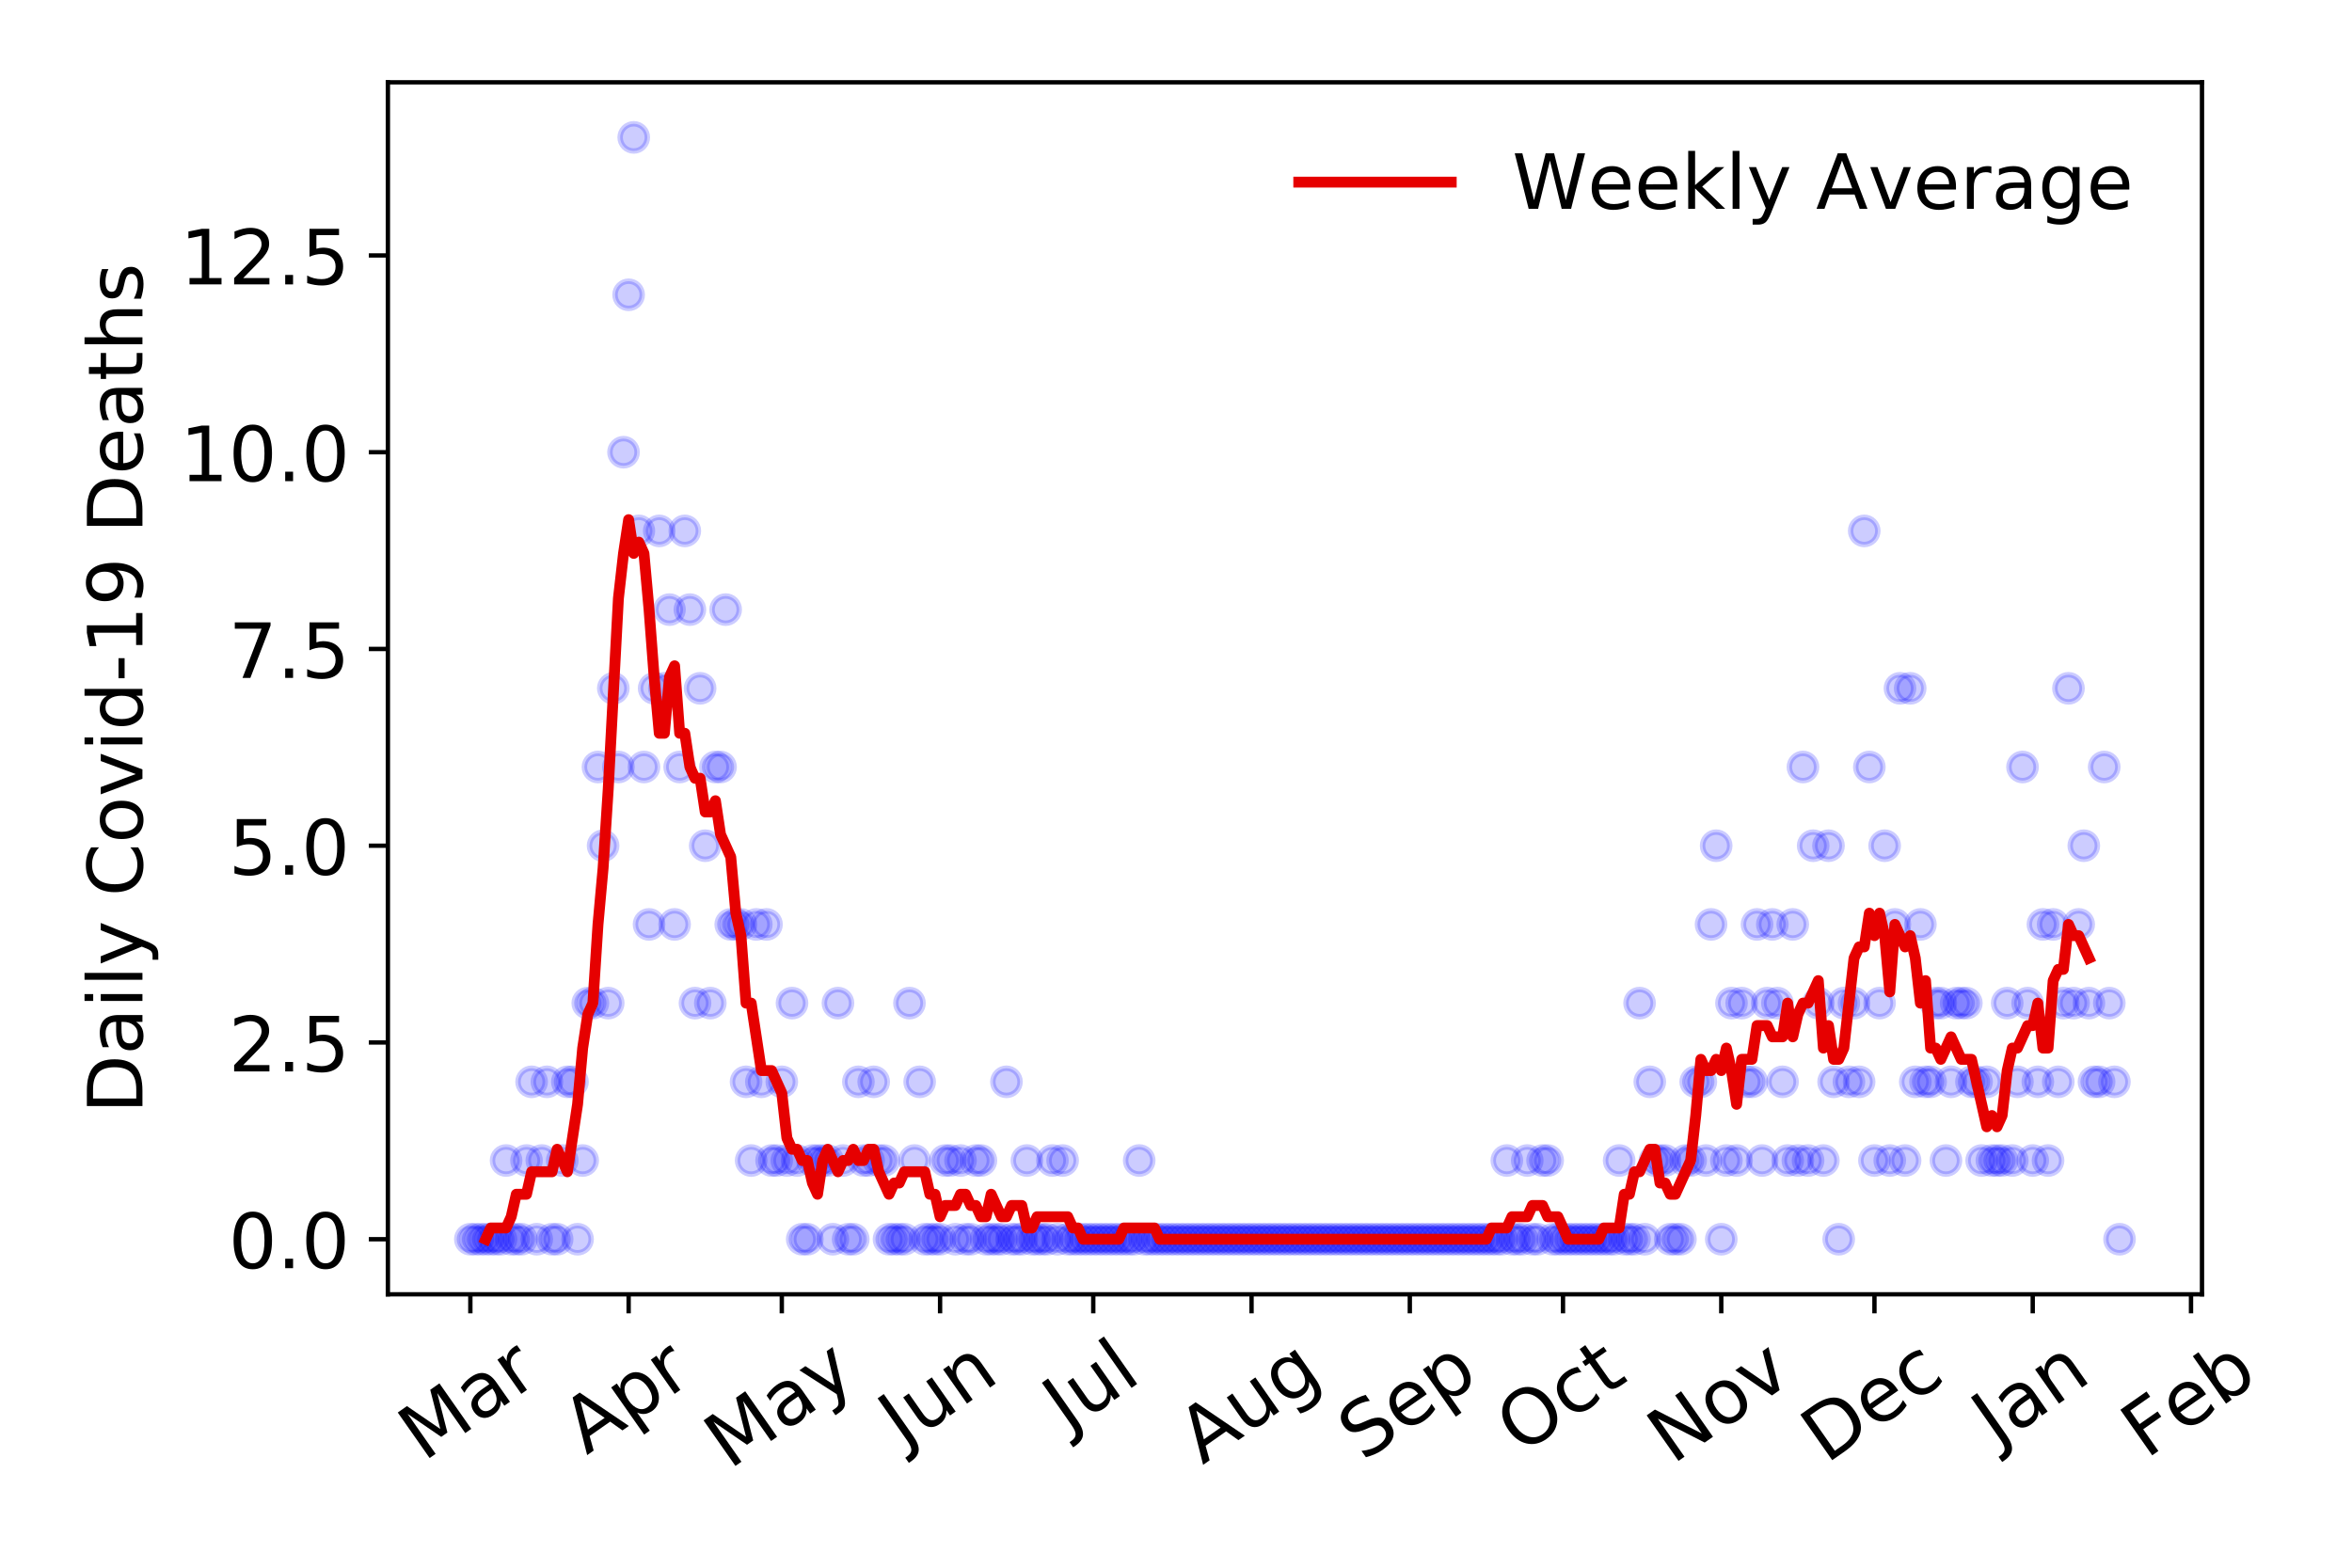 <?xml version="1.0" encoding="utf-8" standalone="no"?>
<!DOCTYPE svg PUBLIC "-//W3C//DTD SVG 1.1//EN"
  "http://www.w3.org/Graphics/SVG/1.1/DTD/svg11.dtd">
<!-- Created with matplotlib (https://matplotlib.org/) -->
<svg height="288pt" version="1.1" viewBox="0 0 432 288" width="432pt" xmlns="http://www.w3.org/2000/svg" xmlns:xlink="http://www.w3.org/1999/xlink">
 <defs>
  <style type="text/css">
*{stroke-linecap:butt;stroke-linejoin:round;}
  </style>
 </defs>
 <g id="figure_1">
  <g id="patch_1">
   <path d="M 0 288 
L 432 288 
L 432 0 
L 0 0 
z
" style="fill:#ffffff;"/>
  </g>
  <g id="axes_1">
   <g id="patch_2">
    <path d="M 71.245 237.778 
L 404.447 237.778 
L 404.447 15.12 
L 71.245 15.12 
z
" style="fill:#ffffff;"/>
   </g>
   <g id="matplotlib.axis_1">
    <g id="xtick_1">
     <g id="line2d_1">
      <defs>
       <path d="M 0 0 
L 0 3.5 
" id="m025321f477" style="stroke:#000000;stroke-width:0.8;"/>
      </defs>
      <g>
       <use style="stroke:#000000;stroke-width:0.8;" x="86.391" xlink:href="#m025321f477" y="237.778"/>
      </g>
     </g>
     <g id="text_1">
      <!-- Mar -->
      <defs>
       <path d="M 9.812 72.906 
L 24.516 72.906 
L 43.109 23.297 
L 61.812 72.906 
L 76.516 72.906 
L 76.516 0 
L 66.891 0 
L 66.891 64.016 
L 48.094 14.016 
L 38.188 14.016 
L 19.391 64.016 
L 19.391 0 
L 9.812 0 
z
" id="DejaVuSans-77"/>
       <path d="M 34.281 27.484 
Q 23.391 27.484 19.188 25 
Q 14.984 22.516 14.984 16.5 
Q 14.984 11.719 18.141 8.906 
Q 21.297 6.109 26.703 6.109 
Q 34.188 6.109 38.703 11.406 
Q 43.219 16.703 43.219 25.484 
L 43.219 27.484 
z
M 52.203 31.203 
L 52.203 0 
L 43.219 0 
L 43.219 8.297 
Q 40.141 3.328 35.547 0.953 
Q 30.953 -1.422 24.312 -1.422 
Q 15.922 -1.422 10.953 3.297 
Q 6 8.016 6 15.922 
Q 6 25.141 12.172 29.828 
Q 18.359 34.516 30.609 34.516 
L 43.219 34.516 
L 43.219 35.406 
Q 43.219 41.609 39.141 45 
Q 35.062 48.391 27.688 48.391 
Q 23 48.391 18.547 47.266 
Q 14.109 46.141 10.016 43.891 
L 10.016 52.203 
Q 14.938 54.109 19.578 55.047 
Q 24.219 56 28.609 56 
Q 40.484 56 46.344 49.844 
Q 52.203 43.703 52.203 31.203 
z
" id="DejaVuSans-97"/>
       <path d="M 41.109 46.297 
Q 39.594 47.172 37.812 47.578 
Q 36.031 48 33.891 48 
Q 26.266 48 22.188 43.047 
Q 18.109 38.094 18.109 28.812 
L 18.109 0 
L 9.078 0 
L 9.078 54.688 
L 18.109 54.688 
L 18.109 46.188 
Q 20.953 51.172 25.484 53.578 
Q 30.031 56 36.531 56 
Q 37.453 56 38.578 55.875 
Q 39.703 55.766 41.062 55.516 
z
" id="DejaVuSans-114"/>
      </defs>
      <g transform="translate(77.788 268.643)rotate(-35)scale(0.14 -0.14)">
       <use xlink:href="#DejaVuSans-77"/>
       <use x="86.279" xlink:href="#DejaVuSans-97"/>
       <use x="147.559" xlink:href="#DejaVuSans-114"/>
      </g>
     </g>
    </g>
    <g id="xtick_2">
     <g id="line2d_2">
      <g>
       <use style="stroke:#000000;stroke-width:0.8;" x="115.462" xlink:href="#m025321f477" y="237.778"/>
      </g>
     </g>
     <g id="text_2">
      <!-- Apr -->
      <defs>
       <path d="M 34.188 63.188 
L 20.797 26.906 
L 47.609 26.906 
z
M 28.609 72.906 
L 39.797 72.906 
L 67.578 0 
L 57.328 0 
L 50.688 18.703 
L 17.828 18.703 
L 11.188 0 
L 0.781 0 
z
" id="DejaVuSans-65"/>
       <path d="M 18.109 8.203 
L 18.109 -20.797 
L 9.078 -20.797 
L 9.078 54.688 
L 18.109 54.688 
L 18.109 46.391 
Q 20.953 51.266 25.266 53.625 
Q 29.594 56 35.594 56 
Q 45.562 56 51.781 48.094 
Q 58.016 40.188 58.016 27.297 
Q 58.016 14.406 51.781 6.484 
Q 45.562 -1.422 35.594 -1.422 
Q 29.594 -1.422 25.266 0.953 
Q 20.953 3.328 18.109 8.203 
z
M 48.688 27.297 
Q 48.688 37.203 44.609 42.844 
Q 40.531 48.484 33.406 48.484 
Q 26.266 48.484 22.188 42.844 
Q 18.109 37.203 18.109 27.297 
Q 18.109 17.391 22.188 11.75 
Q 26.266 6.109 33.406 6.109 
Q 40.531 6.109 44.609 11.75 
Q 48.688 17.391 48.688 27.297 
z
" id="DejaVuSans-112"/>
      </defs>
      <g transform="translate(107.758 267.384)rotate(-35)scale(0.14 -0.14)">
       <use xlink:href="#DejaVuSans-65"/>
       <use x="68.408" xlink:href="#DejaVuSans-112"/>
       <use x="131.885" xlink:href="#DejaVuSans-114"/>
      </g>
     </g>
    </g>
    <g id="xtick_3">
     <g id="line2d_3">
      <g>
       <use style="stroke:#000000;stroke-width:0.8;" x="143.597" xlink:href="#m025321f477" y="237.778"/>
      </g>
     </g>
     <g id="text_3">
      <!-- May -->
      <defs>
       <path d="M 32.172 -5.078 
Q 28.375 -14.844 24.75 -17.812 
Q 21.141 -20.797 15.094 -20.797 
L 7.906 -20.797 
L 7.906 -13.281 
L 13.188 -13.281 
Q 16.891 -13.281 18.938 -11.516 
Q 21 -9.766 23.484 -3.219 
L 25.094 0.875 
L 2.984 54.688 
L 12.5 54.688 
L 29.594 11.922 
L 46.688 54.688 
L 56.203 54.688 
z
" id="DejaVuSans-121"/>
      </defs>
      <g transform="translate(133.957 270.094)rotate(-35)scale(0.14 -0.14)">
       <use xlink:href="#DejaVuSans-77"/>
       <use x="86.279" xlink:href="#DejaVuSans-97"/>
       <use x="147.559" xlink:href="#DejaVuSans-121"/>
      </g>
     </g>
    </g>
    <g id="xtick_4">
     <g id="line2d_4">
      <g>
       <use style="stroke:#000000;stroke-width:0.8;" x="172.668" xlink:href="#m025321f477" y="237.778"/>
      </g>
     </g>
     <g id="text_4">
      <!-- Jun -->
      <defs>
       <path d="M 9.812 72.906 
L 19.672 72.906 
L 19.672 5.078 
Q 19.672 -8.109 14.672 -14.062 
Q 9.672 -20.016 -1.422 -20.016 
L -5.172 -20.016 
L -5.172 -11.719 
L -2.094 -11.719 
Q 4.438 -11.719 7.125 -8.047 
Q 9.812 -4.391 9.812 5.078 
z
" id="DejaVuSans-74"/>
       <path d="M 8.5 21.578 
L 8.5 54.688 
L 17.484 54.688 
L 17.484 21.922 
Q 17.484 14.156 20.5 10.266 
Q 23.531 6.391 29.594 6.391 
Q 36.859 6.391 41.078 11.031 
Q 45.312 15.672 45.312 23.688 
L 45.312 54.688 
L 54.297 54.688 
L 54.297 0 
L 45.312 0 
L 45.312 8.406 
Q 42.047 3.422 37.719 1 
Q 33.406 -1.422 27.688 -1.422 
Q 18.266 -1.422 13.375 4.438 
Q 8.5 10.297 8.5 21.578 
z
M 31.109 56 
z
" id="DejaVuSans-117"/>
       <path d="M 54.891 33.016 
L 54.891 0 
L 45.906 0 
L 45.906 32.719 
Q 45.906 40.484 42.875 44.328 
Q 39.844 48.188 33.797 48.188 
Q 26.516 48.188 22.312 43.547 
Q 18.109 38.922 18.109 30.906 
L 18.109 0 
L 9.078 0 
L 9.078 54.688 
L 18.109 54.688 
L 18.109 46.188 
Q 21.344 51.125 25.703 53.562 
Q 30.078 56 35.797 56 
Q 45.219 56 50.047 50.172 
Q 54.891 44.344 54.891 33.016 
z
" id="DejaVuSans-110"/>
      </defs>
      <g transform="translate(165.925 266.039)rotate(-35)scale(0.14 -0.14)">
       <use xlink:href="#DejaVuSans-74"/>
       <use x="29.492" xlink:href="#DejaVuSans-117"/>
       <use x="92.871" xlink:href="#DejaVuSans-110"/>
      </g>
     </g>
    </g>
    <g id="xtick_5">
     <g id="line2d_5">
      <g>
       <use style="stroke:#000000;stroke-width:0.8;" x="200.803" xlink:href="#m025321f477" y="237.778"/>
      </g>
     </g>
     <g id="text_5">
      <!-- Jul -->
      <defs>
       <path d="M 9.422 75.984 
L 18.406 75.984 
L 18.406 0 
L 9.422 0 
z
" id="DejaVuSans-108"/>
      </defs>
      <g transform="translate(196.1 263.181)rotate(-35)scale(0.14 -0.14)">
       <use xlink:href="#DejaVuSans-74"/>
       <use x="29.492" xlink:href="#DejaVuSans-117"/>
       <use x="92.871" xlink:href="#DejaVuSans-108"/>
      </g>
     </g>
    </g>
    <g id="xtick_6">
     <g id="line2d_6">
      <g>
       <use style="stroke:#000000;stroke-width:0.8;" x="229.875" xlink:href="#m025321f477" y="237.778"/>
      </g>
     </g>
     <g id="text_6">
      <!-- Aug -->
      <defs>
       <path d="M 45.406 27.984 
Q 45.406 37.75 41.375 43.109 
Q 37.359 48.484 30.078 48.484 
Q 22.859 48.484 18.828 43.109 
Q 14.797 37.75 14.797 27.984 
Q 14.797 18.266 18.828 12.891 
Q 22.859 7.516 30.078 7.516 
Q 37.359 7.516 41.375 12.891 
Q 45.406 18.266 45.406 27.984 
z
M 54.391 6.781 
Q 54.391 -7.172 48.188 -13.984 
Q 42 -20.797 29.203 -20.797 
Q 24.469 -20.797 20.266 -20.094 
Q 16.062 -19.391 12.109 -17.922 
L 12.109 -9.188 
Q 16.062 -11.328 19.922 -12.344 
Q 23.781 -13.375 27.781 -13.375 
Q 36.625 -13.375 41.016 -8.766 
Q 45.406 -4.156 45.406 5.172 
L 45.406 9.625 
Q 42.625 4.781 38.281 2.391 
Q 33.938 0 27.875 0 
Q 17.828 0 11.672 7.656 
Q 5.516 15.328 5.516 27.984 
Q 5.516 40.672 11.672 48.328 
Q 17.828 56 27.875 56 
Q 33.938 56 38.281 53.609 
Q 42.625 51.219 45.406 46.391 
L 45.406 54.688 
L 54.391 54.688 
z
" id="DejaVuSans-103"/>
      </defs>
      <g transform="translate(220.894 269.172)rotate(-35)scale(0.14 -0.14)">
       <use xlink:href="#DejaVuSans-65"/>
       <use x="68.408" xlink:href="#DejaVuSans-117"/>
       <use x="131.787" xlink:href="#DejaVuSans-103"/>
      </g>
     </g>
    </g>
    <g id="xtick_7">
     <g id="line2d_7">
      <g>
       <use style="stroke:#000000;stroke-width:0.8;" x="258.946" xlink:href="#m025321f477" y="237.778"/>
      </g>
     </g>
     <g id="text_7">
      <!-- Sep -->
      <defs>
       <path d="M 53.516 70.516 
L 53.516 60.891 
Q 47.906 63.578 42.922 64.891 
Q 37.938 66.219 33.297 66.219 
Q 25.25 66.219 20.875 63.094 
Q 16.5 59.969 16.5 54.203 
Q 16.5 49.359 19.406 46.891 
Q 22.312 44.438 30.422 42.922 
L 36.375 41.703 
Q 47.406 39.594 52.656 34.297 
Q 57.906 29 57.906 20.125 
Q 57.906 9.516 50.797 4.047 
Q 43.703 -1.422 29.984 -1.422 
Q 24.812 -1.422 18.969 -0.25 
Q 13.141 0.922 6.891 3.219 
L 6.891 13.375 
Q 12.891 10.016 18.656 8.297 
Q 24.422 6.594 29.984 6.594 
Q 38.422 6.594 43.016 9.906 
Q 47.609 13.234 47.609 19.391 
Q 47.609 24.75 44.312 27.781 
Q 41.016 30.812 33.5 32.328 
L 27.484 33.5 
Q 16.453 35.688 11.516 40.375 
Q 6.594 45.062 6.594 53.422 
Q 6.594 63.094 13.406 68.656 
Q 20.219 74.219 32.172 74.219 
Q 37.312 74.219 42.625 73.281 
Q 47.953 72.359 53.516 70.516 
z
" id="DejaVuSans-83"/>
       <path d="M 56.203 29.594 
L 56.203 25.203 
L 14.891 25.203 
Q 15.484 15.922 20.484 11.062 
Q 25.484 6.203 34.422 6.203 
Q 39.594 6.203 44.453 7.469 
Q 49.312 8.734 54.109 11.281 
L 54.109 2.781 
Q 49.266 0.734 44.188 -0.344 
Q 39.109 -1.422 33.891 -1.422 
Q 20.797 -1.422 13.156 6.188 
Q 5.516 13.812 5.516 26.812 
Q 5.516 40.234 12.766 48.109 
Q 20.016 56 32.328 56 
Q 43.359 56 49.781 48.891 
Q 56.203 41.797 56.203 29.594 
z
M 47.219 32.234 
Q 47.125 39.594 43.094 43.984 
Q 39.062 48.391 32.422 48.391 
Q 24.906 48.391 20.391 44.141 
Q 15.875 39.891 15.188 32.172 
z
" id="DejaVuSans-101"/>
      </defs>
      <g transform="translate(250.354 268.629)rotate(-35)scale(0.14 -0.14)">
       <use xlink:href="#DejaVuSans-83"/>
       <use x="63.477" xlink:href="#DejaVuSans-101"/>
       <use x="125" xlink:href="#DejaVuSans-112"/>
      </g>
     </g>
    </g>
    <g id="xtick_8">
     <g id="line2d_8">
      <g>
       <use style="stroke:#000000;stroke-width:0.8;" x="287.081" xlink:href="#m025321f477" y="237.778"/>
      </g>
     </g>
     <g id="text_8">
      <!-- Oct -->
      <defs>
       <path d="M 39.406 66.219 
Q 28.656 66.219 22.328 58.203 
Q 16.016 50.203 16.016 36.375 
Q 16.016 22.609 22.328 14.594 
Q 28.656 6.594 39.406 6.594 
Q 50.141 6.594 56.422 14.594 
Q 62.703 22.609 62.703 36.375 
Q 62.703 50.203 56.422 58.203 
Q 50.141 66.219 39.406 66.219 
z
M 39.406 74.219 
Q 54.734 74.219 63.906 63.938 
Q 73.094 53.656 73.094 36.375 
Q 73.094 19.141 63.906 8.859 
Q 54.734 -1.422 39.406 -1.422 
Q 24.031 -1.422 14.812 8.828 
Q 5.609 19.094 5.609 36.375 
Q 5.609 53.656 14.812 63.938 
Q 24.031 74.219 39.406 74.219 
z
" id="DejaVuSans-79"/>
       <path d="M 48.781 52.594 
L 48.781 44.188 
Q 44.969 46.297 41.141 47.344 
Q 37.312 48.391 33.406 48.391 
Q 24.656 48.391 19.812 42.844 
Q 14.984 37.312 14.984 27.297 
Q 14.984 17.281 19.812 11.734 
Q 24.656 6.203 33.406 6.203 
Q 37.312 6.203 41.141 7.25 
Q 44.969 8.297 48.781 10.406 
L 48.781 2.094 
Q 45.016 0.344 40.984 -0.531 
Q 36.969 -1.422 32.422 -1.422 
Q 20.062 -1.422 12.781 6.344 
Q 5.516 14.109 5.516 27.297 
Q 5.516 40.672 12.859 48.328 
Q 20.219 56 33.016 56 
Q 37.156 56 41.109 55.141 
Q 45.062 54.297 48.781 52.594 
z
" id="DejaVuSans-99"/>
       <path d="M 18.312 70.219 
L 18.312 54.688 
L 36.812 54.688 
L 36.812 47.703 
L 18.312 47.703 
L 18.312 18.016 
Q 18.312 11.328 20.141 9.422 
Q 21.969 7.516 27.594 7.516 
L 36.812 7.516 
L 36.812 0 
L 27.594 0 
Q 17.188 0 13.234 3.875 
Q 9.281 7.766 9.281 18.016 
L 9.281 47.703 
L 2.688 47.703 
L 2.688 54.688 
L 9.281 54.688 
L 9.281 70.219 
z
" id="DejaVuSans-116"/>
      </defs>
      <g transform="translate(279.382 267.377)rotate(-35)scale(0.14 -0.14)">
       <use xlink:href="#DejaVuSans-79"/>
       <use x="78.711" xlink:href="#DejaVuSans-99"/>
       <use x="133.691" xlink:href="#DejaVuSans-116"/>
      </g>
     </g>
    </g>
    <g id="xtick_9">
     <g id="line2d_9">
      <g>
       <use style="stroke:#000000;stroke-width:0.8;" x="316.152" xlink:href="#m025321f477" y="237.778"/>
      </g>
     </g>
     <g id="text_9">
      <!-- Nov -->
      <defs>
       <path d="M 9.812 72.906 
L 23.094 72.906 
L 55.422 11.922 
L 55.422 72.906 
L 64.984 72.906 
L 64.984 0 
L 51.703 0 
L 19.391 60.984 
L 19.391 0 
L 9.812 0 
z
" id="DejaVuSans-78"/>
       <path d="M 30.609 48.391 
Q 23.391 48.391 19.188 42.75 
Q 14.984 37.109 14.984 27.297 
Q 14.984 17.484 19.156 11.844 
Q 23.344 6.203 30.609 6.203 
Q 37.797 6.203 41.984 11.859 
Q 46.188 17.531 46.188 27.297 
Q 46.188 37.016 41.984 42.703 
Q 37.797 48.391 30.609 48.391 
z
M 30.609 56 
Q 42.328 56 49.016 48.375 
Q 55.719 40.766 55.719 27.297 
Q 55.719 13.875 49.016 6.219 
Q 42.328 -1.422 30.609 -1.422 
Q 18.844 -1.422 12.172 6.219 
Q 5.516 13.875 5.516 27.297 
Q 5.516 40.766 12.172 48.375 
Q 18.844 56 30.609 56 
z
" id="DejaVuSans-111"/>
       <path d="M 2.984 54.688 
L 12.5 54.688 
L 29.594 8.797 
L 46.688 54.688 
L 56.203 54.688 
L 35.688 0 
L 23.484 0 
z
" id="DejaVuSans-118"/>
      </defs>
      <g transform="translate(307.176 269.166)rotate(-35)scale(0.14 -0.14)">
       <use xlink:href="#DejaVuSans-78"/>
       <use x="74.805" xlink:href="#DejaVuSans-111"/>
       <use x="135.986" xlink:href="#DejaVuSans-118"/>
      </g>
     </g>
    </g>
    <g id="xtick_10">
     <g id="line2d_10">
      <g>
       <use style="stroke:#000000;stroke-width:0.8;" x="344.287" xlink:href="#m025321f477" y="237.778"/>
      </g>
     </g>
     <g id="text_10">
      <!-- Dec -->
      <defs>
       <path d="M 19.672 64.797 
L 19.672 8.109 
L 31.594 8.109 
Q 46.688 8.109 53.688 14.938 
Q 60.688 21.781 60.688 36.531 
Q 60.688 51.172 53.688 57.984 
Q 46.688 64.797 31.594 64.797 
z
M 9.812 72.906 
L 30.078 72.906 
Q 51.266 72.906 61.172 64.094 
Q 71.094 55.281 71.094 36.531 
Q 71.094 17.672 61.125 8.828 
Q 51.172 0 30.078 0 
L 9.812 0 
z
" id="DejaVuSans-68"/>
      </defs>
      <g transform="translate(335.406 269.032)rotate(-35)scale(0.14 -0.14)">
       <use xlink:href="#DejaVuSans-68"/>
       <use x="77.002" xlink:href="#DejaVuSans-101"/>
       <use x="138.525" xlink:href="#DejaVuSans-99"/>
      </g>
     </g>
    </g>
    <g id="xtick_11">
     <g id="line2d_11">
      <g>
       <use style="stroke:#000000;stroke-width:0.8;" x="373.359" xlink:href="#m025321f477" y="237.778"/>
      </g>
     </g>
     <g id="text_11">
      <!-- Jan -->
      <g transform="translate(366.735 265.871)rotate(-35)scale(0.14 -0.14)">
       <use xlink:href="#DejaVuSans-74"/>
       <use x="29.492" xlink:href="#DejaVuSans-97"/>
       <use x="90.771" xlink:href="#DejaVuSans-110"/>
      </g>
     </g>
    </g>
    <g id="xtick_12">
     <g id="line2d_12">
      <g>
       <use style="stroke:#000000;stroke-width:0.8;" x="402.43" xlink:href="#m025321f477" y="237.778"/>
      </g>
     </g>
     <g id="text_12">
      <!-- Feb -->
      <defs>
       <path d="M 9.812 72.906 
L 51.703 72.906 
L 51.703 64.594 
L 19.672 64.594 
L 19.672 43.109 
L 48.578 43.109 
L 48.578 34.812 
L 19.672 34.812 
L 19.672 0 
L 9.812 0 
z
" id="DejaVuSans-70"/>
       <path d="M 48.688 27.297 
Q 48.688 37.203 44.609 42.844 
Q 40.531 48.484 33.406 48.484 
Q 26.266 48.484 22.188 42.844 
Q 18.109 37.203 18.109 27.297 
Q 18.109 17.391 22.188 11.75 
Q 26.266 6.109 33.406 6.109 
Q 40.531 6.109 44.609 11.75 
Q 48.688 17.391 48.688 27.297 
z
M 18.109 46.391 
Q 20.953 51.266 25.266 53.625 
Q 29.594 56 35.594 56 
Q 45.562 56 51.781 48.094 
Q 58.016 40.188 58.016 27.297 
Q 58.016 14.406 51.781 6.484 
Q 45.562 -1.422 35.594 -1.422 
Q 29.594 -1.422 25.266 0.953 
Q 20.953 3.328 18.109 8.203 
L 18.109 0 
L 9.078 0 
L 9.078 75.984 
L 18.109 75.984 
z
" id="DejaVuSans-98"/>
      </defs>
      <g transform="translate(394.184 268.143)rotate(-35)scale(0.14 -0.14)">
       <use xlink:href="#DejaVuSans-70"/>
       <use x="57.441" xlink:href="#DejaVuSans-101"/>
       <use x="118.965" xlink:href="#DejaVuSans-98"/>
      </g>
     </g>
    </g>
   </g>
   <g id="matplotlib.axis_2">
    <g id="ytick_1">
     <g id="line2d_13">
      <defs>
       <path d="M 0 0 
L -3.5 0 
" id="m2c02d9baf1" style="stroke:#000000;stroke-width:0.8;"/>
      </defs>
      <g>
       <use style="stroke:#000000;stroke-width:0.8;" x="71.245" xlink:href="#m2c02d9baf1" y="227.657"/>
      </g>
     </g>
     <g id="text_13">
      <!-- 0.0 -->
      <defs>
       <path d="M 31.781 66.406 
Q 24.172 66.406 20.328 58.906 
Q 16.5 51.422 16.5 36.375 
Q 16.5 21.391 20.328 13.891 
Q 24.172 6.391 31.781 6.391 
Q 39.453 6.391 43.281 13.891 
Q 47.125 21.391 47.125 36.375 
Q 47.125 51.422 43.281 58.906 
Q 39.453 66.406 31.781 66.406 
z
M 31.781 74.219 
Q 44.047 74.219 50.516 64.516 
Q 56.984 54.828 56.984 36.375 
Q 56.984 17.969 50.516 8.266 
Q 44.047 -1.422 31.781 -1.422 
Q 19.531 -1.422 13.062 8.266 
Q 6.594 17.969 6.594 36.375 
Q 6.594 54.828 13.062 64.516 
Q 19.531 74.219 31.781 74.219 
z
" id="DejaVuSans-48"/>
       <path d="M 10.688 12.406 
L 21 12.406 
L 21 0 
L 10.688 0 
z
" id="DejaVuSans-46"/>
      </defs>
      <g transform="translate(41.981 232.976)scale(0.14 -0.14)">
       <use xlink:href="#DejaVuSans-48"/>
       <use x="63.623" xlink:href="#DejaVuSans-46"/>
       <use x="95.41" xlink:href="#DejaVuSans-48"/>
      </g>
     </g>
    </g>
    <g id="ytick_2">
     <g id="line2d_14">
      <g>
       <use style="stroke:#000000;stroke-width:0.8;" x="71.245" xlink:href="#m2c02d9baf1" y="191.512"/>
      </g>
     </g>
     <g id="text_14">
      <!-- 2.5 -->
      <defs>
       <path d="M 19.188 8.297 
L 53.609 8.297 
L 53.609 0 
L 7.328 0 
L 7.328 8.297 
Q 12.938 14.109 22.625 23.891 
Q 32.328 33.688 34.812 36.531 
Q 39.547 41.844 41.422 45.531 
Q 43.312 49.219 43.312 52.781 
Q 43.312 58.594 39.234 62.25 
Q 35.156 65.922 28.609 65.922 
Q 23.969 65.922 18.812 64.312 
Q 13.672 62.703 7.812 59.422 
L 7.812 69.391 
Q 13.766 71.781 18.938 73 
Q 24.125 74.219 28.422 74.219 
Q 39.75 74.219 46.484 68.547 
Q 53.219 62.891 53.219 53.422 
Q 53.219 48.922 51.531 44.891 
Q 49.859 40.875 45.406 35.406 
Q 44.188 33.984 37.641 27.219 
Q 31.109 20.453 19.188 8.297 
z
" id="DejaVuSans-50"/>
       <path d="M 10.797 72.906 
L 49.516 72.906 
L 49.516 64.594 
L 19.828 64.594 
L 19.828 46.734 
Q 21.969 47.469 24.109 47.828 
Q 26.266 48.188 28.422 48.188 
Q 40.625 48.188 47.75 41.5 
Q 54.891 34.812 54.891 23.391 
Q 54.891 11.625 47.562 5.094 
Q 40.234 -1.422 26.906 -1.422 
Q 22.312 -1.422 17.547 -0.641 
Q 12.797 0.141 7.719 1.703 
L 7.719 11.625 
Q 12.109 9.234 16.797 8.062 
Q 21.484 6.891 26.703 6.891 
Q 35.156 6.891 40.078 11.328 
Q 45.016 15.766 45.016 23.391 
Q 45.016 31 40.078 35.438 
Q 35.156 39.891 26.703 39.891 
Q 22.75 39.891 18.812 39.016 
Q 14.891 38.141 10.797 36.281 
z
" id="DejaVuSans-53"/>
      </defs>
      <g transform="translate(41.981 196.83)scale(0.14 -0.14)">
       <use xlink:href="#DejaVuSans-50"/>
       <use x="63.623" xlink:href="#DejaVuSans-46"/>
       <use x="95.41" xlink:href="#DejaVuSans-53"/>
      </g>
     </g>
    </g>
    <g id="ytick_3">
     <g id="line2d_15">
      <g>
       <use style="stroke:#000000;stroke-width:0.8;" x="71.245" xlink:href="#m2c02d9baf1" y="155.366"/>
      </g>
     </g>
     <g id="text_15">
      <!-- 5.0 -->
      <g transform="translate(41.981 160.685)scale(0.14 -0.14)">
       <use xlink:href="#DejaVuSans-53"/>
       <use x="63.623" xlink:href="#DejaVuSans-46"/>
       <use x="95.41" xlink:href="#DejaVuSans-48"/>
      </g>
     </g>
    </g>
    <g id="ytick_4">
     <g id="line2d_16">
      <g>
       <use style="stroke:#000000;stroke-width:0.8;" x="71.245" xlink:href="#m2c02d9baf1" y="119.22"/>
      </g>
     </g>
     <g id="text_16">
      <!-- 7.5 -->
      <defs>
       <path d="M 8.203 72.906 
L 55.078 72.906 
L 55.078 68.703 
L 28.609 0 
L 18.312 0 
L 43.219 64.594 
L 8.203 64.594 
z
" id="DejaVuSans-55"/>
      </defs>
      <g transform="translate(41.981 124.539)scale(0.14 -0.14)">
       <use xlink:href="#DejaVuSans-55"/>
       <use x="63.623" xlink:href="#DejaVuSans-46"/>
       <use x="95.41" xlink:href="#DejaVuSans-53"/>
      </g>
     </g>
    </g>
    <g id="ytick_5">
     <g id="line2d_17">
      <g>
       <use style="stroke:#000000;stroke-width:0.8;" x="71.245" xlink:href="#m2c02d9baf1" y="83.074"/>
      </g>
     </g>
     <g id="text_17">
      <!-- 10.0 -->
      <defs>
       <path d="M 12.406 8.297 
L 28.516 8.297 
L 28.516 63.922 
L 10.984 60.406 
L 10.984 69.391 
L 28.422 72.906 
L 38.281 72.906 
L 38.281 8.297 
L 54.391 8.297 
L 54.391 0 
L 12.406 0 
z
" id="DejaVuSans-49"/>
      </defs>
      <g transform="translate(33.073 88.393)scale(0.14 -0.14)">
       <use xlink:href="#DejaVuSans-49"/>
       <use x="63.623" xlink:href="#DejaVuSans-48"/>
       <use x="127.246" xlink:href="#DejaVuSans-46"/>
       <use x="159.033" xlink:href="#DejaVuSans-48"/>
      </g>
     </g>
    </g>
    <g id="ytick_6">
     <g id="line2d_18">
      <g>
       <use style="stroke:#000000;stroke-width:0.8;" x="71.245" xlink:href="#m2c02d9baf1" y="46.928"/>
      </g>
     </g>
     <g id="text_18">
      <!-- 12.5 -->
      <g transform="translate(33.073 52.247)scale(0.14 -0.14)">
       <use xlink:href="#DejaVuSans-49"/>
       <use x="63.623" xlink:href="#DejaVuSans-50"/>
       <use x="127.246" xlink:href="#DejaVuSans-46"/>
       <use x="159.033" xlink:href="#DejaVuSans-53"/>
      </g>
     </g>
    </g>
    <g id="text_19">
     <!-- Daily Covid-19 Deaths -->
     <defs>
      <path d="M 9.422 54.688 
L 18.406 54.688 
L 18.406 0 
L 9.422 0 
z
M 9.422 75.984 
L 18.406 75.984 
L 18.406 64.594 
L 9.422 64.594 
z
" id="DejaVuSans-105"/>
      <path id="DejaVuSans-32"/>
      <path d="M 64.406 67.281 
L 64.406 56.891 
Q 59.422 61.531 53.781 63.812 
Q 48.141 66.109 41.797 66.109 
Q 29.297 66.109 22.656 58.469 
Q 16.016 50.828 16.016 36.375 
Q 16.016 21.969 22.656 14.328 
Q 29.297 6.688 41.797 6.688 
Q 48.141 6.688 53.781 8.984 
Q 59.422 11.281 64.406 15.922 
L 64.406 5.609 
Q 59.234 2.094 53.438 0.328 
Q 47.656 -1.422 41.219 -1.422 
Q 24.656 -1.422 15.125 8.703 
Q 5.609 18.844 5.609 36.375 
Q 5.609 53.953 15.125 64.078 
Q 24.656 74.219 41.219 74.219 
Q 47.75 74.219 53.531 72.484 
Q 59.328 70.75 64.406 67.281 
z
" id="DejaVuSans-67"/>
      <path d="M 45.406 46.391 
L 45.406 75.984 
L 54.391 75.984 
L 54.391 0 
L 45.406 0 
L 45.406 8.203 
Q 42.578 3.328 38.25 0.953 
Q 33.938 -1.422 27.875 -1.422 
Q 17.969 -1.422 11.734 6.484 
Q 5.516 14.406 5.516 27.297 
Q 5.516 40.188 11.734 48.094 
Q 17.969 56 27.875 56 
Q 33.938 56 38.25 53.625 
Q 42.578 51.266 45.406 46.391 
z
M 14.797 27.297 
Q 14.797 17.391 18.875 11.75 
Q 22.953 6.109 30.078 6.109 
Q 37.203 6.109 41.297 11.75 
Q 45.406 17.391 45.406 27.297 
Q 45.406 37.203 41.297 42.844 
Q 37.203 48.484 30.078 48.484 
Q 22.953 48.484 18.875 42.844 
Q 14.797 37.203 14.797 27.297 
z
" id="DejaVuSans-100"/>
      <path d="M 4.891 31.391 
L 31.203 31.391 
L 31.203 23.391 
L 4.891 23.391 
z
" id="DejaVuSans-45"/>
      <path d="M 10.984 1.516 
L 10.984 10.5 
Q 14.703 8.734 18.5 7.812 
Q 22.312 6.891 25.984 6.891 
Q 35.75 6.891 40.891 13.453 
Q 46.047 20.016 46.781 33.406 
Q 43.953 29.203 39.594 26.953 
Q 35.25 24.703 29.984 24.703 
Q 19.047 24.703 12.672 31.312 
Q 6.297 37.938 6.297 49.422 
Q 6.297 60.641 12.938 67.422 
Q 19.578 74.219 30.609 74.219 
Q 43.266 74.219 49.922 64.516 
Q 56.594 54.828 56.594 36.375 
Q 56.594 19.141 48.406 8.859 
Q 40.234 -1.422 26.422 -1.422 
Q 22.703 -1.422 18.891 -0.688 
Q 15.094 0.047 10.984 1.516 
z
M 30.609 32.422 
Q 37.25 32.422 41.125 36.953 
Q 45.016 41.5 45.016 49.422 
Q 45.016 57.281 41.125 61.844 
Q 37.25 66.406 30.609 66.406 
Q 23.969 66.406 20.094 61.844 
Q 16.219 57.281 16.219 49.422 
Q 16.219 41.5 20.094 36.953 
Q 23.969 32.422 30.609 32.422 
z
" id="DejaVuSans-57"/>
      <path d="M 54.891 33.016 
L 54.891 0 
L 45.906 0 
L 45.906 32.719 
Q 45.906 40.484 42.875 44.328 
Q 39.844 48.188 33.797 48.188 
Q 26.516 48.188 22.312 43.547 
Q 18.109 38.922 18.109 30.906 
L 18.109 0 
L 9.078 0 
L 9.078 75.984 
L 18.109 75.984 
L 18.109 46.188 
Q 21.344 51.125 25.703 53.562 
Q 30.078 56 35.797 56 
Q 45.219 56 50.047 50.172 
Q 54.891 44.344 54.891 33.016 
z
" id="DejaVuSans-104"/>
      <path d="M 44.281 53.078 
L 44.281 44.578 
Q 40.484 46.531 36.375 47.5 
Q 32.281 48.484 27.875 48.484 
Q 21.188 48.484 17.844 46.438 
Q 14.5 44.391 14.5 40.281 
Q 14.5 37.156 16.891 35.375 
Q 19.281 33.594 26.516 31.984 
L 29.594 31.297 
Q 39.156 29.25 43.188 25.516 
Q 47.219 21.781 47.219 15.094 
Q 47.219 7.469 41.188 3.016 
Q 35.156 -1.422 24.609 -1.422 
Q 20.219 -1.422 15.453 -0.562 
Q 10.688 0.297 5.422 2 
L 5.422 11.281 
Q 10.406 8.688 15.234 7.391 
Q 20.062 6.109 24.812 6.109 
Q 31.156 6.109 34.562 8.281 
Q 37.984 10.453 37.984 14.406 
Q 37.984 18.062 35.516 20.016 
Q 33.062 21.969 24.703 23.781 
L 21.578 24.516 
Q 13.234 26.266 9.516 29.906 
Q 5.812 33.547 5.812 39.891 
Q 5.812 47.609 11.281 51.797 
Q 16.75 56 26.812 56 
Q 31.781 56 36.172 55.266 
Q 40.578 54.547 44.281 53.078 
z
" id="DejaVuSans-115"/>
     </defs>
     <g transform="translate(26.162 204.56)rotate(-90)scale(0.14 -0.14)">
      <use xlink:href="#DejaVuSans-68"/>
      <use x="77.002" xlink:href="#DejaVuSans-97"/>
      <use x="138.281" xlink:href="#DejaVuSans-105"/>
      <use x="166.064" xlink:href="#DejaVuSans-108"/>
      <use x="193.848" xlink:href="#DejaVuSans-121"/>
      <use x="253.027" xlink:href="#DejaVuSans-32"/>
      <use x="284.814" xlink:href="#DejaVuSans-67"/>
      <use x="354.639" xlink:href="#DejaVuSans-111"/>
      <use x="415.82" xlink:href="#DejaVuSans-118"/>
      <use x="475" xlink:href="#DejaVuSans-105"/>
      <use x="502.783" xlink:href="#DejaVuSans-100"/>
      <use x="566.26" xlink:href="#DejaVuSans-45"/>
      <use x="602.344" xlink:href="#DejaVuSans-49"/>
      <use x="665.967" xlink:href="#DejaVuSans-57"/>
      <use x="729.59" xlink:href="#DejaVuSans-32"/>
      <use x="761.377" xlink:href="#DejaVuSans-68"/>
      <use x="838.379" xlink:href="#DejaVuSans-101"/>
      <use x="899.902" xlink:href="#DejaVuSans-97"/>
      <use x="961.182" xlink:href="#DejaVuSans-116"/>
      <use x="1000.391" xlink:href="#DejaVuSans-104"/>
      <use x="1063.77" xlink:href="#DejaVuSans-115"/>
     </g>
    </g>
   </g>
   <g id="line2d_19">
    <defs>
     <path d="M 0 2.5 
C 0.663 2.5 1.299 2.237 1.768 1.768 
C 2.237 1.299 2.5 0.663 2.5 0 
C 2.5 -0.663 2.237 -1.299 1.768 -1.768 
C 1.299 -2.237 0.663 -2.5 0 -2.5 
C -0.663 -2.5 -1.299 -2.237 -1.768 -1.768 
C -2.237 -1.299 -2.5 -0.663 -2.5 0 
C -2.5 0.663 -2.237 1.299 -1.768 1.768 
C -1.299 2.237 -0.663 2.5 0 2.5 
z
" id="m2494864ce8" style="stroke:#0000ff;stroke-opacity:0.2;"/>
    </defs>
    <g clip-path="url(#p75a91160c3)">
     <use style="fill:#0000ff;fill-opacity:0.2;stroke:#0000ff;stroke-opacity:0.2;" x="86.391" xlink:href="#m2494864ce8" y="227.657"/>
     <use style="fill:#0000ff;fill-opacity:0.2;stroke:#0000ff;stroke-opacity:0.2;" x="87.328" xlink:href="#m2494864ce8" y="227.657"/>
     <use style="fill:#0000ff;fill-opacity:0.2;stroke:#0000ff;stroke-opacity:0.2;" x="88.266" xlink:href="#m2494864ce8" y="227.657"/>
     <use style="fill:#0000ff;fill-opacity:0.2;stroke:#0000ff;stroke-opacity:0.2;" x="89.204" xlink:href="#m2494864ce8" y="227.657"/>
     <use style="fill:#0000ff;fill-opacity:0.2;stroke:#0000ff;stroke-opacity:0.2;" x="90.142" xlink:href="#m2494864ce8" y="227.657"/>
     <use style="fill:#0000ff;fill-opacity:0.2;stroke:#0000ff;stroke-opacity:0.2;" x="91.08" xlink:href="#m2494864ce8" y="227.657"/>
     <use style="fill:#0000ff;fill-opacity:0.2;stroke:#0000ff;stroke-opacity:0.2;" x="92.017" xlink:href="#m2494864ce8" y="227.657"/>
     <use style="fill:#0000ff;fill-opacity:0.2;stroke:#0000ff;stroke-opacity:0.2;" x="92.955" xlink:href="#m2494864ce8" y="213.199"/>
     <use style="fill:#0000ff;fill-opacity:0.2;stroke:#0000ff;stroke-opacity:0.2;" x="93.893" xlink:href="#m2494864ce8" y="227.657"/>
     <use style="fill:#0000ff;fill-opacity:0.2;stroke:#0000ff;stroke-opacity:0.2;" x="94.831" xlink:href="#m2494864ce8" y="227.657"/>
     <use style="fill:#0000ff;fill-opacity:0.2;stroke:#0000ff;stroke-opacity:0.2;" x="95.769" xlink:href="#m2494864ce8" y="227.657"/>
     <use style="fill:#0000ff;fill-opacity:0.2;stroke:#0000ff;stroke-opacity:0.2;" x="96.706" xlink:href="#m2494864ce8" y="213.199"/>
     <use style="fill:#0000ff;fill-opacity:0.2;stroke:#0000ff;stroke-opacity:0.2;" x="97.644" xlink:href="#m2494864ce8" y="198.741"/>
     <use style="fill:#0000ff;fill-opacity:0.2;stroke:#0000ff;stroke-opacity:0.2;" x="98.582" xlink:href="#m2494864ce8" y="227.657"/>
     <use style="fill:#0000ff;fill-opacity:0.2;stroke:#0000ff;stroke-opacity:0.2;" x="99.52" xlink:href="#m2494864ce8" y="213.199"/>
     <use style="fill:#0000ff;fill-opacity:0.2;stroke:#0000ff;stroke-opacity:0.2;" x="100.458" xlink:href="#m2494864ce8" y="198.741"/>
     <use style="fill:#0000ff;fill-opacity:0.2;stroke:#0000ff;stroke-opacity:0.2;" x="101.395" xlink:href="#m2494864ce8" y="227.657"/>
     <use style="fill:#0000ff;fill-opacity:0.2;stroke:#0000ff;stroke-opacity:0.2;" x="102.333" xlink:href="#m2494864ce8" y="227.657"/>
     <use style="fill:#0000ff;fill-opacity:0.2;stroke:#0000ff;stroke-opacity:0.2;" x="103.271" xlink:href="#m2494864ce8" y="213.199"/>
     <use style="fill:#0000ff;fill-opacity:0.2;stroke:#0000ff;stroke-opacity:0.2;" x="104.209" xlink:href="#m2494864ce8" y="198.741"/>
     <use style="fill:#0000ff;fill-opacity:0.2;stroke:#0000ff;stroke-opacity:0.2;" x="105.147" xlink:href="#m2494864ce8" y="198.741"/>
     <use style="fill:#0000ff;fill-opacity:0.2;stroke:#0000ff;stroke-opacity:0.2;" x="106.084" xlink:href="#m2494864ce8" y="227.657"/>
     <use style="fill:#0000ff;fill-opacity:0.2;stroke:#0000ff;stroke-opacity:0.2;" x="107.022" xlink:href="#m2494864ce8" y="213.199"/>
     <use style="fill:#0000ff;fill-opacity:0.2;stroke:#0000ff;stroke-opacity:0.2;" x="107.96" xlink:href="#m2494864ce8" y="184.282"/>
     <use style="fill:#0000ff;fill-opacity:0.2;stroke:#0000ff;stroke-opacity:0.2;" x="108.898" xlink:href="#m2494864ce8" y="184.282"/>
     <use style="fill:#0000ff;fill-opacity:0.2;stroke:#0000ff;stroke-opacity:0.2;" x="109.836" xlink:href="#m2494864ce8" y="140.907"/>
     <use style="fill:#0000ff;fill-opacity:0.2;stroke:#0000ff;stroke-opacity:0.2;" x="110.773" xlink:href="#m2494864ce8" y="155.366"/>
     <use style="fill:#0000ff;fill-opacity:0.2;stroke:#0000ff;stroke-opacity:0.2;" x="111.711" xlink:href="#m2494864ce8" y="184.282"/>
     <use style="fill:#0000ff;fill-opacity:0.2;stroke:#0000ff;stroke-opacity:0.2;" x="112.649" xlink:href="#m2494864ce8" y="126.449"/>
     <use style="fill:#0000ff;fill-opacity:0.2;stroke:#0000ff;stroke-opacity:0.2;" x="113.587" xlink:href="#m2494864ce8" y="140.907"/>
     <use style="fill:#0000ff;fill-opacity:0.2;stroke:#0000ff;stroke-opacity:0.2;" x="114.525" xlink:href="#m2494864ce8" y="83.074"/>
     <use style="fill:#0000ff;fill-opacity:0.2;stroke:#0000ff;stroke-opacity:0.2;" x="115.462" xlink:href="#m2494864ce8" y="54.157"/>
     <use style="fill:#0000ff;fill-opacity:0.2;stroke:#0000ff;stroke-opacity:0.2;" x="116.4" xlink:href="#m2494864ce8" y="25.241"/>
     <use style="fill:#0000ff;fill-opacity:0.2;stroke:#0000ff;stroke-opacity:0.2;" x="117.338" xlink:href="#m2494864ce8" y="97.532"/>
     <use style="fill:#0000ff;fill-opacity:0.2;stroke:#0000ff;stroke-opacity:0.2;" x="118.276" xlink:href="#m2494864ce8" y="140.907"/>
     <use style="fill:#0000ff;fill-opacity:0.2;stroke:#0000ff;stroke-opacity:0.2;" x="119.214" xlink:href="#m2494864ce8" y="169.824"/>
     <use style="fill:#0000ff;fill-opacity:0.2;stroke:#0000ff;stroke-opacity:0.2;" x="120.151" xlink:href="#m2494864ce8" y="126.449"/>
     <use style="fill:#0000ff;fill-opacity:0.2;stroke:#0000ff;stroke-opacity:0.2;" x="121.089" xlink:href="#m2494864ce8" y="97.532"/>
     <use style="fill:#0000ff;fill-opacity:0.2;stroke:#0000ff;stroke-opacity:0.2;" x="122.027" xlink:href="#m2494864ce8" y="126.449"/>
     <use style="fill:#0000ff;fill-opacity:0.2;stroke:#0000ff;stroke-opacity:0.2;" x="122.965" xlink:href="#m2494864ce8" y="111.991"/>
     <use style="fill:#0000ff;fill-opacity:0.2;stroke:#0000ff;stroke-opacity:0.2;" x="123.903" xlink:href="#m2494864ce8" y="169.824"/>
     <use style="fill:#0000ff;fill-opacity:0.2;stroke:#0000ff;stroke-opacity:0.2;" x="124.84" xlink:href="#m2494864ce8" y="140.907"/>
     <use style="fill:#0000ff;fill-opacity:0.2;stroke:#0000ff;stroke-opacity:0.2;" x="125.778" xlink:href="#m2494864ce8" y="97.532"/>
     <use style="fill:#0000ff;fill-opacity:0.2;stroke:#0000ff;stroke-opacity:0.2;" x="126.716" xlink:href="#m2494864ce8" y="111.991"/>
     <use style="fill:#0000ff;fill-opacity:0.2;stroke:#0000ff;stroke-opacity:0.2;" x="127.654" xlink:href="#m2494864ce8" y="184.282"/>
     <use style="fill:#0000ff;fill-opacity:0.2;stroke:#0000ff;stroke-opacity:0.2;" x="128.592" xlink:href="#m2494864ce8" y="126.449"/>
     <use style="fill:#0000ff;fill-opacity:0.2;stroke:#0000ff;stroke-opacity:0.2;" x="129.53" xlink:href="#m2494864ce8" y="155.366"/>
     <use style="fill:#0000ff;fill-opacity:0.2;stroke:#0000ff;stroke-opacity:0.2;" x="130.467" xlink:href="#m2494864ce8" y="184.282"/>
     <use style="fill:#0000ff;fill-opacity:0.2;stroke:#0000ff;stroke-opacity:0.2;" x="131.405" xlink:href="#m2494864ce8" y="140.907"/>
     <use style="fill:#0000ff;fill-opacity:0.2;stroke:#0000ff;stroke-opacity:0.2;" x="132.343" xlink:href="#m2494864ce8" y="140.907"/>
     <use style="fill:#0000ff;fill-opacity:0.2;stroke:#0000ff;stroke-opacity:0.2;" x="133.281" xlink:href="#m2494864ce8" y="111.991"/>
     <use style="fill:#0000ff;fill-opacity:0.2;stroke:#0000ff;stroke-opacity:0.2;" x="134.219" xlink:href="#m2494864ce8" y="169.824"/>
     <use style="fill:#0000ff;fill-opacity:0.2;stroke:#0000ff;stroke-opacity:0.2;" x="135.156" xlink:href="#m2494864ce8" y="169.824"/>
     <use style="fill:#0000ff;fill-opacity:0.2;stroke:#0000ff;stroke-opacity:0.2;" x="136.094" xlink:href="#m2494864ce8" y="169.824"/>
     <use style="fill:#0000ff;fill-opacity:0.2;stroke:#0000ff;stroke-opacity:0.2;" x="137.032" xlink:href="#m2494864ce8" y="198.741"/>
     <use style="fill:#0000ff;fill-opacity:0.2;stroke:#0000ff;stroke-opacity:0.2;" x="137.97" xlink:href="#m2494864ce8" y="213.199"/>
     <use style="fill:#0000ff;fill-opacity:0.2;stroke:#0000ff;stroke-opacity:0.2;" x="138.908" xlink:href="#m2494864ce8" y="169.824"/>
     <use style="fill:#0000ff;fill-opacity:0.2;stroke:#0000ff;stroke-opacity:0.2;" x="139.845" xlink:href="#m2494864ce8" y="198.741"/>
     <use style="fill:#0000ff;fill-opacity:0.2;stroke:#0000ff;stroke-opacity:0.2;" x="140.783" xlink:href="#m2494864ce8" y="169.824"/>
     <use style="fill:#0000ff;fill-opacity:0.2;stroke:#0000ff;stroke-opacity:0.2;" x="141.721" xlink:href="#m2494864ce8" y="213.199"/>
     <use style="fill:#0000ff;fill-opacity:0.2;stroke:#0000ff;stroke-opacity:0.2;" x="142.659" xlink:href="#m2494864ce8" y="213.199"/>
     <use style="fill:#0000ff;fill-opacity:0.2;stroke:#0000ff;stroke-opacity:0.2;" x="143.597" xlink:href="#m2494864ce8" y="198.741"/>
     <use style="fill:#0000ff;fill-opacity:0.2;stroke:#0000ff;stroke-opacity:0.2;" x="144.534" xlink:href="#m2494864ce8" y="213.199"/>
     <use style="fill:#0000ff;fill-opacity:0.2;stroke:#0000ff;stroke-opacity:0.2;" x="145.472" xlink:href="#m2494864ce8" y="184.282"/>
     <use style="fill:#0000ff;fill-opacity:0.2;stroke:#0000ff;stroke-opacity:0.2;" x="146.41" xlink:href="#m2494864ce8" y="213.199"/>
     <use style="fill:#0000ff;fill-opacity:0.2;stroke:#0000ff;stroke-opacity:0.2;" x="147.348" xlink:href="#m2494864ce8" y="227.657"/>
     <use style="fill:#0000ff;fill-opacity:0.2;stroke:#0000ff;stroke-opacity:0.2;" x="148.286" xlink:href="#m2494864ce8" y="227.657"/>
     <use style="fill:#0000ff;fill-opacity:0.2;stroke:#0000ff;stroke-opacity:0.2;" x="149.223" xlink:href="#m2494864ce8" y="213.199"/>
     <use style="fill:#0000ff;fill-opacity:0.2;stroke:#0000ff;stroke-opacity:0.2;" x="150.161" xlink:href="#m2494864ce8" y="213.199"/>
     <use style="fill:#0000ff;fill-opacity:0.2;stroke:#0000ff;stroke-opacity:0.2;" x="151.099" xlink:href="#m2494864ce8" y="213.199"/>
     <use style="fill:#0000ff;fill-opacity:0.2;stroke:#0000ff;stroke-opacity:0.2;" x="152.037" xlink:href="#m2494864ce8" y="213.199"/>
     <use style="fill:#0000ff;fill-opacity:0.2;stroke:#0000ff;stroke-opacity:0.2;" x="152.975" xlink:href="#m2494864ce8" y="227.657"/>
     <use style="fill:#0000ff;fill-opacity:0.2;stroke:#0000ff;stroke-opacity:0.2;" x="153.912" xlink:href="#m2494864ce8" y="184.282"/>
     <use style="fill:#0000ff;fill-opacity:0.2;stroke:#0000ff;stroke-opacity:0.2;" x="154.85" xlink:href="#m2494864ce8" y="213.199"/>
     <use style="fill:#0000ff;fill-opacity:0.2;stroke:#0000ff;stroke-opacity:0.2;" x="155.788" xlink:href="#m2494864ce8" y="227.657"/>
     <use style="fill:#0000ff;fill-opacity:0.2;stroke:#0000ff;stroke-opacity:0.2;" x="156.726" xlink:href="#m2494864ce8" y="227.657"/>
     <use style="fill:#0000ff;fill-opacity:0.2;stroke:#0000ff;stroke-opacity:0.2;" x="157.664" xlink:href="#m2494864ce8" y="198.741"/>
     <use style="fill:#0000ff;fill-opacity:0.2;stroke:#0000ff;stroke-opacity:0.2;" x="158.601" xlink:href="#m2494864ce8" y="213.199"/>
     <use style="fill:#0000ff;fill-opacity:0.2;stroke:#0000ff;stroke-opacity:0.2;" x="159.539" xlink:href="#m2494864ce8" y="213.199"/>
     <use style="fill:#0000ff;fill-opacity:0.2;stroke:#0000ff;stroke-opacity:0.2;" x="160.477" xlink:href="#m2494864ce8" y="198.741"/>
     <use style="fill:#0000ff;fill-opacity:0.2;stroke:#0000ff;stroke-opacity:0.2;" x="161.415" xlink:href="#m2494864ce8" y="213.199"/>
     <use style="fill:#0000ff;fill-opacity:0.2;stroke:#0000ff;stroke-opacity:0.2;" x="162.353" xlink:href="#m2494864ce8" y="213.199"/>
     <use style="fill:#0000ff;fill-opacity:0.2;stroke:#0000ff;stroke-opacity:0.2;" x="163.29" xlink:href="#m2494864ce8" y="227.657"/>
     <use style="fill:#0000ff;fill-opacity:0.2;stroke:#0000ff;stroke-opacity:0.2;" x="164.228" xlink:href="#m2494864ce8" y="227.657"/>
     <use style="fill:#0000ff;fill-opacity:0.2;stroke:#0000ff;stroke-opacity:0.2;" x="165.166" xlink:href="#m2494864ce8" y="227.657"/>
     <use style="fill:#0000ff;fill-opacity:0.2;stroke:#0000ff;stroke-opacity:0.2;" x="166.104" xlink:href="#m2494864ce8" y="227.657"/>
     <use style="fill:#0000ff;fill-opacity:0.2;stroke:#0000ff;stroke-opacity:0.2;" x="167.042" xlink:href="#m2494864ce8" y="184.282"/>
     <use style="fill:#0000ff;fill-opacity:0.2;stroke:#0000ff;stroke-opacity:0.2;" x="167.979" xlink:href="#m2494864ce8" y="213.199"/>
     <use style="fill:#0000ff;fill-opacity:0.2;stroke:#0000ff;stroke-opacity:0.2;" x="168.917" xlink:href="#m2494864ce8" y="198.741"/>
     <use style="fill:#0000ff;fill-opacity:0.2;stroke:#0000ff;stroke-opacity:0.2;" x="169.855" xlink:href="#m2494864ce8" y="227.657"/>
     <use style="fill:#0000ff;fill-opacity:0.2;stroke:#0000ff;stroke-opacity:0.2;" x="170.793" xlink:href="#m2494864ce8" y="227.657"/>
     <use style="fill:#0000ff;fill-opacity:0.2;stroke:#0000ff;stroke-opacity:0.2;" x="171.731" xlink:href="#m2494864ce8" y="227.657"/>
     <use style="fill:#0000ff;fill-opacity:0.2;stroke:#0000ff;stroke-opacity:0.2;" x="172.668" xlink:href="#m2494864ce8" y="227.657"/>
     <use style="fill:#0000ff;fill-opacity:0.2;stroke:#0000ff;stroke-opacity:0.2;" x="173.606" xlink:href="#m2494864ce8" y="213.199"/>
     <use style="fill:#0000ff;fill-opacity:0.2;stroke:#0000ff;stroke-opacity:0.2;" x="174.544" xlink:href="#m2494864ce8" y="213.199"/>
     <use style="fill:#0000ff;fill-opacity:0.2;stroke:#0000ff;stroke-opacity:0.2;" x="175.482" xlink:href="#m2494864ce8" y="227.657"/>
     <use style="fill:#0000ff;fill-opacity:0.2;stroke:#0000ff;stroke-opacity:0.2;" x="176.42" xlink:href="#m2494864ce8" y="213.199"/>
     <use style="fill:#0000ff;fill-opacity:0.2;stroke:#0000ff;stroke-opacity:0.2;" x="177.358" xlink:href="#m2494864ce8" y="227.657"/>
     <use style="fill:#0000ff;fill-opacity:0.2;stroke:#0000ff;stroke-opacity:0.2;" x="178.295" xlink:href="#m2494864ce8" y="227.657"/>
     <use style="fill:#0000ff;fill-opacity:0.2;stroke:#0000ff;stroke-opacity:0.2;" x="179.233" xlink:href="#m2494864ce8" y="213.199"/>
     <use style="fill:#0000ff;fill-opacity:0.2;stroke:#0000ff;stroke-opacity:0.2;" x="180.171" xlink:href="#m2494864ce8" y="213.199"/>
     <use style="fill:#0000ff;fill-opacity:0.2;stroke:#0000ff;stroke-opacity:0.2;" x="181.109" xlink:href="#m2494864ce8" y="227.657"/>
     <use style="fill:#0000ff;fill-opacity:0.2;stroke:#0000ff;stroke-opacity:0.2;" x="182.047" xlink:href="#m2494864ce8" y="227.657"/>
     <use style="fill:#0000ff;fill-opacity:0.2;stroke:#0000ff;stroke-opacity:0.2;" x="182.984" xlink:href="#m2494864ce8" y="227.657"/>
     <use style="fill:#0000ff;fill-opacity:0.2;stroke:#0000ff;stroke-opacity:0.2;" x="183.922" xlink:href="#m2494864ce8" y="227.657"/>
     <use style="fill:#0000ff;fill-opacity:0.2;stroke:#0000ff;stroke-opacity:0.2;" x="184.86" xlink:href="#m2494864ce8" y="198.741"/>
     <use style="fill:#0000ff;fill-opacity:0.2;stroke:#0000ff;stroke-opacity:0.2;" x="185.798" xlink:href="#m2494864ce8" y="227.657"/>
     <use style="fill:#0000ff;fill-opacity:0.2;stroke:#0000ff;stroke-opacity:0.2;" x="186.736" xlink:href="#m2494864ce8" y="227.657"/>
     <use style="fill:#0000ff;fill-opacity:0.2;stroke:#0000ff;stroke-opacity:0.2;" x="187.673" xlink:href="#m2494864ce8" y="227.657"/>
     <use style="fill:#0000ff;fill-opacity:0.2;stroke:#0000ff;stroke-opacity:0.2;" x="188.611" xlink:href="#m2494864ce8" y="213.199"/>
     <use style="fill:#0000ff;fill-opacity:0.2;stroke:#0000ff;stroke-opacity:0.2;" x="189.549" xlink:href="#m2494864ce8" y="227.657"/>
     <use style="fill:#0000ff;fill-opacity:0.2;stroke:#0000ff;stroke-opacity:0.2;" x="190.487" xlink:href="#m2494864ce8" y="227.657"/>
     <use style="fill:#0000ff;fill-opacity:0.2;stroke:#0000ff;stroke-opacity:0.2;" x="191.425" xlink:href="#m2494864ce8" y="227.657"/>
     <use style="fill:#0000ff;fill-opacity:0.2;stroke:#0000ff;stroke-opacity:0.2;" x="192.362" xlink:href="#m2494864ce8" y="227.657"/>
     <use style="fill:#0000ff;fill-opacity:0.2;stroke:#0000ff;stroke-opacity:0.2;" x="193.3" xlink:href="#m2494864ce8" y="213.199"/>
     <use style="fill:#0000ff;fill-opacity:0.2;stroke:#0000ff;stroke-opacity:0.2;" x="194.238" xlink:href="#m2494864ce8" y="227.657"/>
     <use style="fill:#0000ff;fill-opacity:0.2;stroke:#0000ff;stroke-opacity:0.2;" x="195.176" xlink:href="#m2494864ce8" y="213.199"/>
     <use style="fill:#0000ff;fill-opacity:0.2;stroke:#0000ff;stroke-opacity:0.2;" x="196.114" xlink:href="#m2494864ce8" y="227.657"/>
     <use style="fill:#0000ff;fill-opacity:0.2;stroke:#0000ff;stroke-opacity:0.2;" x="197.051" xlink:href="#m2494864ce8" y="227.657"/>
     <use style="fill:#0000ff;fill-opacity:0.2;stroke:#0000ff;stroke-opacity:0.2;" x="197.989" xlink:href="#m2494864ce8" y="227.657"/>
     <use style="fill:#0000ff;fill-opacity:0.2;stroke:#0000ff;stroke-opacity:0.2;" x="198.927" xlink:href="#m2494864ce8" y="227.657"/>
     <use style="fill:#0000ff;fill-opacity:0.2;stroke:#0000ff;stroke-opacity:0.2;" x="199.865" xlink:href="#m2494864ce8" y="227.657"/>
     <use style="fill:#0000ff;fill-opacity:0.2;stroke:#0000ff;stroke-opacity:0.2;" x="200.803" xlink:href="#m2494864ce8" y="227.657"/>
     <use style="fill:#0000ff;fill-opacity:0.2;stroke:#0000ff;stroke-opacity:0.2;" x="201.74" xlink:href="#m2494864ce8" y="227.657"/>
     <use style="fill:#0000ff;fill-opacity:0.2;stroke:#0000ff;stroke-opacity:0.2;" x="202.678" xlink:href="#m2494864ce8" y="227.657"/>
     <use style="fill:#0000ff;fill-opacity:0.2;stroke:#0000ff;stroke-opacity:0.2;" x="203.616" xlink:href="#m2494864ce8" y="227.657"/>
     <use style="fill:#0000ff;fill-opacity:0.2;stroke:#0000ff;stroke-opacity:0.2;" x="204.554" xlink:href="#m2494864ce8" y="227.657"/>
     <use style="fill:#0000ff;fill-opacity:0.2;stroke:#0000ff;stroke-opacity:0.2;" x="205.492" xlink:href="#m2494864ce8" y="227.657"/>
     <use style="fill:#0000ff;fill-opacity:0.2;stroke:#0000ff;stroke-opacity:0.2;" x="206.429" xlink:href="#m2494864ce8" y="227.657"/>
     <use style="fill:#0000ff;fill-opacity:0.2;stroke:#0000ff;stroke-opacity:0.2;" x="207.367" xlink:href="#m2494864ce8" y="227.657"/>
     <use style="fill:#0000ff;fill-opacity:0.2;stroke:#0000ff;stroke-opacity:0.2;" x="208.305" xlink:href="#m2494864ce8" y="227.657"/>
     <use style="fill:#0000ff;fill-opacity:0.2;stroke:#0000ff;stroke-opacity:0.2;" x="209.243" xlink:href="#m2494864ce8" y="213.199"/>
     <use style="fill:#0000ff;fill-opacity:0.2;stroke:#0000ff;stroke-opacity:0.2;" x="210.181" xlink:href="#m2494864ce8" y="227.657"/>
     <use style="fill:#0000ff;fill-opacity:0.2;stroke:#0000ff;stroke-opacity:0.2;" x="211.118" xlink:href="#m2494864ce8" y="227.657"/>
     <use style="fill:#0000ff;fill-opacity:0.2;stroke:#0000ff;stroke-opacity:0.2;" x="212.056" xlink:href="#m2494864ce8" y="227.657"/>
     <use style="fill:#0000ff;fill-opacity:0.2;stroke:#0000ff;stroke-opacity:0.2;" x="212.994" xlink:href="#m2494864ce8" y="227.657"/>
     <use style="fill:#0000ff;fill-opacity:0.2;stroke:#0000ff;stroke-opacity:0.2;" x="213.932" xlink:href="#m2494864ce8" y="227.657"/>
     <use style="fill:#0000ff;fill-opacity:0.2;stroke:#0000ff;stroke-opacity:0.2;" x="214.87" xlink:href="#m2494864ce8" y="227.657"/>
     <use style="fill:#0000ff;fill-opacity:0.2;stroke:#0000ff;stroke-opacity:0.2;" x="215.807" xlink:href="#m2494864ce8" y="227.657"/>
     <use style="fill:#0000ff;fill-opacity:0.2;stroke:#0000ff;stroke-opacity:0.2;" x="216.745" xlink:href="#m2494864ce8" y="227.657"/>
     <use style="fill:#0000ff;fill-opacity:0.2;stroke:#0000ff;stroke-opacity:0.2;" x="217.683" xlink:href="#m2494864ce8" y="227.657"/>
     <use style="fill:#0000ff;fill-opacity:0.2;stroke:#0000ff;stroke-opacity:0.2;" x="218.621" xlink:href="#m2494864ce8" y="227.657"/>
     <use style="fill:#0000ff;fill-opacity:0.2;stroke:#0000ff;stroke-opacity:0.2;" x="219.559" xlink:href="#m2494864ce8" y="227.657"/>
     <use style="fill:#0000ff;fill-opacity:0.2;stroke:#0000ff;stroke-opacity:0.2;" x="220.496" xlink:href="#m2494864ce8" y="227.657"/>
     <use style="fill:#0000ff;fill-opacity:0.2;stroke:#0000ff;stroke-opacity:0.2;" x="221.434" xlink:href="#m2494864ce8" y="227.657"/>
     <use style="fill:#0000ff;fill-opacity:0.2;stroke:#0000ff;stroke-opacity:0.2;" x="222.372" xlink:href="#m2494864ce8" y="227.657"/>
     <use style="fill:#0000ff;fill-opacity:0.2;stroke:#0000ff;stroke-opacity:0.2;" x="223.31" xlink:href="#m2494864ce8" y="227.657"/>
     <use style="fill:#0000ff;fill-opacity:0.2;stroke:#0000ff;stroke-opacity:0.2;" x="224.248" xlink:href="#m2494864ce8" y="227.657"/>
     <use style="fill:#0000ff;fill-opacity:0.2;stroke:#0000ff;stroke-opacity:0.2;" x="225.186" xlink:href="#m2494864ce8" y="227.657"/>
     <use style="fill:#0000ff;fill-opacity:0.2;stroke:#0000ff;stroke-opacity:0.2;" x="226.123" xlink:href="#m2494864ce8" y="227.657"/>
     <use style="fill:#0000ff;fill-opacity:0.2;stroke:#0000ff;stroke-opacity:0.2;" x="227.061" xlink:href="#m2494864ce8" y="227.657"/>
     <use style="fill:#0000ff;fill-opacity:0.2;stroke:#0000ff;stroke-opacity:0.2;" x="227.999" xlink:href="#m2494864ce8" y="227.657"/>
     <use style="fill:#0000ff;fill-opacity:0.2;stroke:#0000ff;stroke-opacity:0.2;" x="228.937" xlink:href="#m2494864ce8" y="227.657"/>
     <use style="fill:#0000ff;fill-opacity:0.2;stroke:#0000ff;stroke-opacity:0.2;" x="229.875" xlink:href="#m2494864ce8" y="227.657"/>
     <use style="fill:#0000ff;fill-opacity:0.2;stroke:#0000ff;stroke-opacity:0.2;" x="230.812" xlink:href="#m2494864ce8" y="227.657"/>
     <use style="fill:#0000ff;fill-opacity:0.2;stroke:#0000ff;stroke-opacity:0.2;" x="231.75" xlink:href="#m2494864ce8" y="227.657"/>
     <use style="fill:#0000ff;fill-opacity:0.2;stroke:#0000ff;stroke-opacity:0.2;" x="232.688" xlink:href="#m2494864ce8" y="227.657"/>
     <use style="fill:#0000ff;fill-opacity:0.2;stroke:#0000ff;stroke-opacity:0.2;" x="233.626" xlink:href="#m2494864ce8" y="227.657"/>
     <use style="fill:#0000ff;fill-opacity:0.2;stroke:#0000ff;stroke-opacity:0.2;" x="234.564" xlink:href="#m2494864ce8" y="227.657"/>
     <use style="fill:#0000ff;fill-opacity:0.2;stroke:#0000ff;stroke-opacity:0.2;" x="235.501" xlink:href="#m2494864ce8" y="227.657"/>
     <use style="fill:#0000ff;fill-opacity:0.2;stroke:#0000ff;stroke-opacity:0.2;" x="236.439" xlink:href="#m2494864ce8" y="227.657"/>
     <use style="fill:#0000ff;fill-opacity:0.2;stroke:#0000ff;stroke-opacity:0.2;" x="237.377" xlink:href="#m2494864ce8" y="227.657"/>
     <use style="fill:#0000ff;fill-opacity:0.2;stroke:#0000ff;stroke-opacity:0.2;" x="238.315" xlink:href="#m2494864ce8" y="227.657"/>
     <use style="fill:#0000ff;fill-opacity:0.2;stroke:#0000ff;stroke-opacity:0.2;" x="239.253" xlink:href="#m2494864ce8" y="227.657"/>
     <use style="fill:#0000ff;fill-opacity:0.2;stroke:#0000ff;stroke-opacity:0.2;" x="240.19" xlink:href="#m2494864ce8" y="227.657"/>
     <use style="fill:#0000ff;fill-opacity:0.2;stroke:#0000ff;stroke-opacity:0.2;" x="241.128" xlink:href="#m2494864ce8" y="227.657"/>
     <use style="fill:#0000ff;fill-opacity:0.2;stroke:#0000ff;stroke-opacity:0.2;" x="242.066" xlink:href="#m2494864ce8" y="227.657"/>
     <use style="fill:#0000ff;fill-opacity:0.2;stroke:#0000ff;stroke-opacity:0.2;" x="243.004" xlink:href="#m2494864ce8" y="227.657"/>
     <use style="fill:#0000ff;fill-opacity:0.2;stroke:#0000ff;stroke-opacity:0.2;" x="243.942" xlink:href="#m2494864ce8" y="227.657"/>
     <use style="fill:#0000ff;fill-opacity:0.2;stroke:#0000ff;stroke-opacity:0.2;" x="244.879" xlink:href="#m2494864ce8" y="227.657"/>
     <use style="fill:#0000ff;fill-opacity:0.2;stroke:#0000ff;stroke-opacity:0.2;" x="245.817" xlink:href="#m2494864ce8" y="227.657"/>
     <use style="fill:#0000ff;fill-opacity:0.2;stroke:#0000ff;stroke-opacity:0.2;" x="246.755" xlink:href="#m2494864ce8" y="227.657"/>
     <use style="fill:#0000ff;fill-opacity:0.2;stroke:#0000ff;stroke-opacity:0.2;" x="247.693" xlink:href="#m2494864ce8" y="227.657"/>
     <use style="fill:#0000ff;fill-opacity:0.2;stroke:#0000ff;stroke-opacity:0.2;" x="248.631" xlink:href="#m2494864ce8" y="227.657"/>
     <use style="fill:#0000ff;fill-opacity:0.2;stroke:#0000ff;stroke-opacity:0.2;" x="249.568" xlink:href="#m2494864ce8" y="227.657"/>
     <use style="fill:#0000ff;fill-opacity:0.2;stroke:#0000ff;stroke-opacity:0.2;" x="250.506" xlink:href="#m2494864ce8" y="227.657"/>
     <use style="fill:#0000ff;fill-opacity:0.2;stroke:#0000ff;stroke-opacity:0.2;" x="251.444" xlink:href="#m2494864ce8" y="227.657"/>
     <use style="fill:#0000ff;fill-opacity:0.2;stroke:#0000ff;stroke-opacity:0.2;" x="252.382" xlink:href="#m2494864ce8" y="227.657"/>
     <use style="fill:#0000ff;fill-opacity:0.2;stroke:#0000ff;stroke-opacity:0.2;" x="253.32" xlink:href="#m2494864ce8" y="227.657"/>
     <use style="fill:#0000ff;fill-opacity:0.2;stroke:#0000ff;stroke-opacity:0.2;" x="254.257" xlink:href="#m2494864ce8" y="227.657"/>
     <use style="fill:#0000ff;fill-opacity:0.2;stroke:#0000ff;stroke-opacity:0.2;" x="255.195" xlink:href="#m2494864ce8" y="227.657"/>
     <use style="fill:#0000ff;fill-opacity:0.2;stroke:#0000ff;stroke-opacity:0.2;" x="256.133" xlink:href="#m2494864ce8" y="227.657"/>
     <use style="fill:#0000ff;fill-opacity:0.2;stroke:#0000ff;stroke-opacity:0.2;" x="257.071" xlink:href="#m2494864ce8" y="227.657"/>
     <use style="fill:#0000ff;fill-opacity:0.2;stroke:#0000ff;stroke-opacity:0.2;" x="258.009" xlink:href="#m2494864ce8" y="227.657"/>
     <use style="fill:#0000ff;fill-opacity:0.2;stroke:#0000ff;stroke-opacity:0.2;" x="258.946" xlink:href="#m2494864ce8" y="227.657"/>
     <use style="fill:#0000ff;fill-opacity:0.2;stroke:#0000ff;stroke-opacity:0.2;" x="259.884" xlink:href="#m2494864ce8" y="227.657"/>
     <use style="fill:#0000ff;fill-opacity:0.2;stroke:#0000ff;stroke-opacity:0.2;" x="260.822" xlink:href="#m2494864ce8" y="227.657"/>
     <use style="fill:#0000ff;fill-opacity:0.2;stroke:#0000ff;stroke-opacity:0.2;" x="261.76" xlink:href="#m2494864ce8" y="227.657"/>
     <use style="fill:#0000ff;fill-opacity:0.2;stroke:#0000ff;stroke-opacity:0.2;" x="262.698" xlink:href="#m2494864ce8" y="227.657"/>
     <use style="fill:#0000ff;fill-opacity:0.2;stroke:#0000ff;stroke-opacity:0.2;" x="263.635" xlink:href="#m2494864ce8" y="227.657"/>
     <use style="fill:#0000ff;fill-opacity:0.2;stroke:#0000ff;stroke-opacity:0.2;" x="264.573" xlink:href="#m2494864ce8" y="227.657"/>
     <use style="fill:#0000ff;fill-opacity:0.2;stroke:#0000ff;stroke-opacity:0.2;" x="265.511" xlink:href="#m2494864ce8" y="227.657"/>
     <use style="fill:#0000ff;fill-opacity:0.2;stroke:#0000ff;stroke-opacity:0.2;" x="266.449" xlink:href="#m2494864ce8" y="227.657"/>
     <use style="fill:#0000ff;fill-opacity:0.2;stroke:#0000ff;stroke-opacity:0.2;" x="267.387" xlink:href="#m2494864ce8" y="227.657"/>
     <use style="fill:#0000ff;fill-opacity:0.2;stroke:#0000ff;stroke-opacity:0.2;" x="268.324" xlink:href="#m2494864ce8" y="227.657"/>
     <use style="fill:#0000ff;fill-opacity:0.2;stroke:#0000ff;stroke-opacity:0.2;" x="269.262" xlink:href="#m2494864ce8" y="227.657"/>
     <use style="fill:#0000ff;fill-opacity:0.2;stroke:#0000ff;stroke-opacity:0.2;" x="270.2" xlink:href="#m2494864ce8" y="227.657"/>
     <use style="fill:#0000ff;fill-opacity:0.2;stroke:#0000ff;stroke-opacity:0.2;" x="271.138" xlink:href="#m2494864ce8" y="227.657"/>
     <use style="fill:#0000ff;fill-opacity:0.2;stroke:#0000ff;stroke-opacity:0.2;" x="272.076" xlink:href="#m2494864ce8" y="227.657"/>
     <use style="fill:#0000ff;fill-opacity:0.2;stroke:#0000ff;stroke-opacity:0.2;" x="273.014" xlink:href="#m2494864ce8" y="227.657"/>
     <use style="fill:#0000ff;fill-opacity:0.2;stroke:#0000ff;stroke-opacity:0.2;" x="273.951" xlink:href="#m2494864ce8" y="227.657"/>
     <use style="fill:#0000ff;fill-opacity:0.2;stroke:#0000ff;stroke-opacity:0.2;" x="274.889" xlink:href="#m2494864ce8" y="227.657"/>
     <use style="fill:#0000ff;fill-opacity:0.2;stroke:#0000ff;stroke-opacity:0.2;" x="275.827" xlink:href="#m2494864ce8" y="227.657"/>
     <use style="fill:#0000ff;fill-opacity:0.2;stroke:#0000ff;stroke-opacity:0.2;" x="276.765" xlink:href="#m2494864ce8" y="213.199"/>
     <use style="fill:#0000ff;fill-opacity:0.2;stroke:#0000ff;stroke-opacity:0.2;" x="277.703" xlink:href="#m2494864ce8" y="227.657"/>
     <use style="fill:#0000ff;fill-opacity:0.2;stroke:#0000ff;stroke-opacity:0.2;" x="278.64" xlink:href="#m2494864ce8" y="227.657"/>
     <use style="fill:#0000ff;fill-opacity:0.2;stroke:#0000ff;stroke-opacity:0.2;" x="279.578" xlink:href="#m2494864ce8" y="227.657"/>
     <use style="fill:#0000ff;fill-opacity:0.2;stroke:#0000ff;stroke-opacity:0.2;" x="280.516" xlink:href="#m2494864ce8" y="213.199"/>
     <use style="fill:#0000ff;fill-opacity:0.2;stroke:#0000ff;stroke-opacity:0.2;" x="281.454" xlink:href="#m2494864ce8" y="227.657"/>
     <use style="fill:#0000ff;fill-opacity:0.2;stroke:#0000ff;stroke-opacity:0.2;" x="282.392" xlink:href="#m2494864ce8" y="227.657"/>
     <use style="fill:#0000ff;fill-opacity:0.2;stroke:#0000ff;stroke-opacity:0.2;" x="283.329" xlink:href="#m2494864ce8" y="213.199"/>
     <use style="fill:#0000ff;fill-opacity:0.2;stroke:#0000ff;stroke-opacity:0.2;" x="284.267" xlink:href="#m2494864ce8" y="213.199"/>
     <use style="fill:#0000ff;fill-opacity:0.2;stroke:#0000ff;stroke-opacity:0.2;" x="285.205" xlink:href="#m2494864ce8" y="227.657"/>
     <use style="fill:#0000ff;fill-opacity:0.2;stroke:#0000ff;stroke-opacity:0.2;" x="286.143" xlink:href="#m2494864ce8" y="227.657"/>
     <use style="fill:#0000ff;fill-opacity:0.2;stroke:#0000ff;stroke-opacity:0.2;" x="287.081" xlink:href="#m2494864ce8" y="227.657"/>
     <use style="fill:#0000ff;fill-opacity:0.2;stroke:#0000ff;stroke-opacity:0.2;" x="288.018" xlink:href="#m2494864ce8" y="227.657"/>
     <use style="fill:#0000ff;fill-opacity:0.2;stroke:#0000ff;stroke-opacity:0.2;" x="288.956" xlink:href="#m2494864ce8" y="227.657"/>
     <use style="fill:#0000ff;fill-opacity:0.2;stroke:#0000ff;stroke-opacity:0.2;" x="289.894" xlink:href="#m2494864ce8" y="227.657"/>
     <use style="fill:#0000ff;fill-opacity:0.2;stroke:#0000ff;stroke-opacity:0.2;" x="290.832" xlink:href="#m2494864ce8" y="227.657"/>
     <use style="fill:#0000ff;fill-opacity:0.2;stroke:#0000ff;stroke-opacity:0.2;" x="291.77" xlink:href="#m2494864ce8" y="227.657"/>
     <use style="fill:#0000ff;fill-opacity:0.2;stroke:#0000ff;stroke-opacity:0.2;" x="292.707" xlink:href="#m2494864ce8" y="227.657"/>
     <use style="fill:#0000ff;fill-opacity:0.2;stroke:#0000ff;stroke-opacity:0.2;" x="293.645" xlink:href="#m2494864ce8" y="227.657"/>
     <use style="fill:#0000ff;fill-opacity:0.2;stroke:#0000ff;stroke-opacity:0.2;" x="294.583" xlink:href="#m2494864ce8" y="227.657"/>
     <use style="fill:#0000ff;fill-opacity:0.2;stroke:#0000ff;stroke-opacity:0.2;" x="295.521" xlink:href="#m2494864ce8" y="227.657"/>
     <use style="fill:#0000ff;fill-opacity:0.2;stroke:#0000ff;stroke-opacity:0.2;" x="296.459" xlink:href="#m2494864ce8" y="227.657"/>
     <use style="fill:#0000ff;fill-opacity:0.2;stroke:#0000ff;stroke-opacity:0.2;" x="297.396" xlink:href="#m2494864ce8" y="213.199"/>
     <use style="fill:#0000ff;fill-opacity:0.2;stroke:#0000ff;stroke-opacity:0.2;" x="298.334" xlink:href="#m2494864ce8" y="227.657"/>
     <use style="fill:#0000ff;fill-opacity:0.2;stroke:#0000ff;stroke-opacity:0.2;" x="299.272" xlink:href="#m2494864ce8" y="227.657"/>
     <use style="fill:#0000ff;fill-opacity:0.2;stroke:#0000ff;stroke-opacity:0.2;" x="300.21" xlink:href="#m2494864ce8" y="227.657"/>
     <use style="fill:#0000ff;fill-opacity:0.2;stroke:#0000ff;stroke-opacity:0.2;" x="301.148" xlink:href="#m2494864ce8" y="184.282"/>
     <use style="fill:#0000ff;fill-opacity:0.2;stroke:#0000ff;stroke-opacity:0.2;" x="302.085" xlink:href="#m2494864ce8" y="227.657"/>
     <use style="fill:#0000ff;fill-opacity:0.2;stroke:#0000ff;stroke-opacity:0.2;" x="303.023" xlink:href="#m2494864ce8" y="198.741"/>
     <use style="fill:#0000ff;fill-opacity:0.2;stroke:#0000ff;stroke-opacity:0.2;" x="303.961" xlink:href="#m2494864ce8" y="213.199"/>
     <use style="fill:#0000ff;fill-opacity:0.2;stroke:#0000ff;stroke-opacity:0.2;" x="304.899" xlink:href="#m2494864ce8" y="213.199"/>
     <use style="fill:#0000ff;fill-opacity:0.2;stroke:#0000ff;stroke-opacity:0.2;" x="305.837" xlink:href="#m2494864ce8" y="213.199"/>
     <use style="fill:#0000ff;fill-opacity:0.2;stroke:#0000ff;stroke-opacity:0.2;" x="306.774" xlink:href="#m2494864ce8" y="227.657"/>
     <use style="fill:#0000ff;fill-opacity:0.2;stroke:#0000ff;stroke-opacity:0.2;" x="307.712" xlink:href="#m2494864ce8" y="227.657"/>
     <use style="fill:#0000ff;fill-opacity:0.2;stroke:#0000ff;stroke-opacity:0.2;" x="308.65" xlink:href="#m2494864ce8" y="227.657"/>
     <use style="fill:#0000ff;fill-opacity:0.2;stroke:#0000ff;stroke-opacity:0.2;" x="309.588" xlink:href="#m2494864ce8" y="213.199"/>
     <use style="fill:#0000ff;fill-opacity:0.2;stroke:#0000ff;stroke-opacity:0.2;" x="310.526" xlink:href="#m2494864ce8" y="213.199"/>
     <use style="fill:#0000ff;fill-opacity:0.2;stroke:#0000ff;stroke-opacity:0.2;" x="311.463" xlink:href="#m2494864ce8" y="198.741"/>
     <use style="fill:#0000ff;fill-opacity:0.2;stroke:#0000ff;stroke-opacity:0.2;" x="312.401" xlink:href="#m2494864ce8" y="198.741"/>
     <use style="fill:#0000ff;fill-opacity:0.2;stroke:#0000ff;stroke-opacity:0.2;" x="313.339" xlink:href="#m2494864ce8" y="213.199"/>
     <use style="fill:#0000ff;fill-opacity:0.2;stroke:#0000ff;stroke-opacity:0.2;" x="314.277" xlink:href="#m2494864ce8" y="169.824"/>
     <use style="fill:#0000ff;fill-opacity:0.2;stroke:#0000ff;stroke-opacity:0.2;" x="315.215" xlink:href="#m2494864ce8" y="155.366"/>
     <use style="fill:#0000ff;fill-opacity:0.2;stroke:#0000ff;stroke-opacity:0.2;" x="316.152" xlink:href="#m2494864ce8" y="227.657"/>
     <use style="fill:#0000ff;fill-opacity:0.2;stroke:#0000ff;stroke-opacity:0.2;" x="317.09" xlink:href="#m2494864ce8" y="213.199"/>
     <use style="fill:#0000ff;fill-opacity:0.2;stroke:#0000ff;stroke-opacity:0.2;" x="318.028" xlink:href="#m2494864ce8" y="184.282"/>
     <use style="fill:#0000ff;fill-opacity:0.2;stroke:#0000ff;stroke-opacity:0.2;" x="318.966" xlink:href="#m2494864ce8" y="213.199"/>
     <use style="fill:#0000ff;fill-opacity:0.2;stroke:#0000ff;stroke-opacity:0.2;" x="319.904" xlink:href="#m2494864ce8" y="184.282"/>
     <use style="fill:#0000ff;fill-opacity:0.2;stroke:#0000ff;stroke-opacity:0.2;" x="320.842" xlink:href="#m2494864ce8" y="198.741"/>
     <use style="fill:#0000ff;fill-opacity:0.2;stroke:#0000ff;stroke-opacity:0.2;" x="321.779" xlink:href="#m2494864ce8" y="198.741"/>
     <use style="fill:#0000ff;fill-opacity:0.2;stroke:#0000ff;stroke-opacity:0.2;" x="322.717" xlink:href="#m2494864ce8" y="169.824"/>
     <use style="fill:#0000ff;fill-opacity:0.2;stroke:#0000ff;stroke-opacity:0.2;" x="323.655" xlink:href="#m2494864ce8" y="213.199"/>
     <use style="fill:#0000ff;fill-opacity:0.2;stroke:#0000ff;stroke-opacity:0.2;" x="324.593" xlink:href="#m2494864ce8" y="184.282"/>
     <use style="fill:#0000ff;fill-opacity:0.2;stroke:#0000ff;stroke-opacity:0.2;" x="325.531" xlink:href="#m2494864ce8" y="169.824"/>
     <use style="fill:#0000ff;fill-opacity:0.2;stroke:#0000ff;stroke-opacity:0.2;" x="326.468" xlink:href="#m2494864ce8" y="184.282"/>
     <use style="fill:#0000ff;fill-opacity:0.2;stroke:#0000ff;stroke-opacity:0.2;" x="327.406" xlink:href="#m2494864ce8" y="198.741"/>
     <use style="fill:#0000ff;fill-opacity:0.2;stroke:#0000ff;stroke-opacity:0.2;" x="328.344" xlink:href="#m2494864ce8" y="213.199"/>
     <use style="fill:#0000ff;fill-opacity:0.2;stroke:#0000ff;stroke-opacity:0.2;" x="329.282" xlink:href="#m2494864ce8" y="169.824"/>
     <use style="fill:#0000ff;fill-opacity:0.2;stroke:#0000ff;stroke-opacity:0.2;" x="330.22" xlink:href="#m2494864ce8" y="213.199"/>
     <use style="fill:#0000ff;fill-opacity:0.2;stroke:#0000ff;stroke-opacity:0.2;" x="331.157" xlink:href="#m2494864ce8" y="140.907"/>
     <use style="fill:#0000ff;fill-opacity:0.2;stroke:#0000ff;stroke-opacity:0.2;" x="332.095" xlink:href="#m2494864ce8" y="213.199"/>
     <use style="fill:#0000ff;fill-opacity:0.2;stroke:#0000ff;stroke-opacity:0.2;" x="333.033" xlink:href="#m2494864ce8" y="155.366"/>
     <use style="fill:#0000ff;fill-opacity:0.2;stroke:#0000ff;stroke-opacity:0.2;" x="333.971" xlink:href="#m2494864ce8" y="184.282"/>
     <use style="fill:#0000ff;fill-opacity:0.2;stroke:#0000ff;stroke-opacity:0.2;" x="334.909" xlink:href="#m2494864ce8" y="213.199"/>
     <use style="fill:#0000ff;fill-opacity:0.2;stroke:#0000ff;stroke-opacity:0.2;" x="335.846" xlink:href="#m2494864ce8" y="155.366"/>
     <use style="fill:#0000ff;fill-opacity:0.2;stroke:#0000ff;stroke-opacity:0.2;" x="336.784" xlink:href="#m2494864ce8" y="198.741"/>
     <use style="fill:#0000ff;fill-opacity:0.2;stroke:#0000ff;stroke-opacity:0.2;" x="337.722" xlink:href="#m2494864ce8" y="227.657"/>
     <use style="fill:#0000ff;fill-opacity:0.2;stroke:#0000ff;stroke-opacity:0.2;" x="338.66" xlink:href="#m2494864ce8" y="184.282"/>
     <use style="fill:#0000ff;fill-opacity:0.2;stroke:#0000ff;stroke-opacity:0.2;" x="339.598" xlink:href="#m2494864ce8" y="198.741"/>
     <use style="fill:#0000ff;fill-opacity:0.2;stroke:#0000ff;stroke-opacity:0.2;" x="340.535" xlink:href="#m2494864ce8" y="184.282"/>
     <use style="fill:#0000ff;fill-opacity:0.2;stroke:#0000ff;stroke-opacity:0.2;" x="341.473" xlink:href="#m2494864ce8" y="198.741"/>
     <use style="fill:#0000ff;fill-opacity:0.2;stroke:#0000ff;stroke-opacity:0.2;" x="342.411" xlink:href="#m2494864ce8" y="97.532"/>
     <use style="fill:#0000ff;fill-opacity:0.2;stroke:#0000ff;stroke-opacity:0.2;" x="343.349" xlink:href="#m2494864ce8" y="140.907"/>
     <use style="fill:#0000ff;fill-opacity:0.2;stroke:#0000ff;stroke-opacity:0.2;" x="344.287" xlink:href="#m2494864ce8" y="213.199"/>
     <use style="fill:#0000ff;fill-opacity:0.2;stroke:#0000ff;stroke-opacity:0.2;" x="345.224" xlink:href="#m2494864ce8" y="184.282"/>
     <use style="fill:#0000ff;fill-opacity:0.2;stroke:#0000ff;stroke-opacity:0.2;" x="346.162" xlink:href="#m2494864ce8" y="155.366"/>
     <use style="fill:#0000ff;fill-opacity:0.2;stroke:#0000ff;stroke-opacity:0.2;" x="347.1" xlink:href="#m2494864ce8" y="213.199"/>
     <use style="fill:#0000ff;fill-opacity:0.2;stroke:#0000ff;stroke-opacity:0.2;" x="348.038" xlink:href="#m2494864ce8" y="169.824"/>
     <use style="fill:#0000ff;fill-opacity:0.2;stroke:#0000ff;stroke-opacity:0.2;" x="348.976" xlink:href="#m2494864ce8" y="126.449"/>
     <use style="fill:#0000ff;fill-opacity:0.2;stroke:#0000ff;stroke-opacity:0.2;" x="349.913" xlink:href="#m2494864ce8" y="213.199"/>
     <use style="fill:#0000ff;fill-opacity:0.2;stroke:#0000ff;stroke-opacity:0.2;" x="350.851" xlink:href="#m2494864ce8" y="126.449"/>
     <use style="fill:#0000ff;fill-opacity:0.2;stroke:#0000ff;stroke-opacity:0.2;" x="351.789" xlink:href="#m2494864ce8" y="198.741"/>
     <use style="fill:#0000ff;fill-opacity:0.2;stroke:#0000ff;stroke-opacity:0.2;" x="352.727" xlink:href="#m2494864ce8" y="169.824"/>
     <use style="fill:#0000ff;fill-opacity:0.2;stroke:#0000ff;stroke-opacity:0.2;" x="353.665" xlink:href="#m2494864ce8" y="198.741"/>
     <use style="fill:#0000ff;fill-opacity:0.2;stroke:#0000ff;stroke-opacity:0.2;" x="354.602" xlink:href="#m2494864ce8" y="198.741"/>
     <use style="fill:#0000ff;fill-opacity:0.2;stroke:#0000ff;stroke-opacity:0.2;" x="355.54" xlink:href="#m2494864ce8" y="184.282"/>
     <use style="fill:#0000ff;fill-opacity:0.2;stroke:#0000ff;stroke-opacity:0.2;" x="356.478" xlink:href="#m2494864ce8" y="184.282"/>
     <use style="fill:#0000ff;fill-opacity:0.2;stroke:#0000ff;stroke-opacity:0.2;" x="357.416" xlink:href="#m2494864ce8" y="213.199"/>
     <use style="fill:#0000ff;fill-opacity:0.2;stroke:#0000ff;stroke-opacity:0.2;" x="358.354" xlink:href="#m2494864ce8" y="198.741"/>
     <use style="fill:#0000ff;fill-opacity:0.2;stroke:#0000ff;stroke-opacity:0.2;" x="359.291" xlink:href="#m2494864ce8" y="184.282"/>
     <use style="fill:#0000ff;fill-opacity:0.2;stroke:#0000ff;stroke-opacity:0.2;" x="360.229" xlink:href="#m2494864ce8" y="184.282"/>
     <use style="fill:#0000ff;fill-opacity:0.2;stroke:#0000ff;stroke-opacity:0.2;" x="361.167" xlink:href="#m2494864ce8" y="184.282"/>
     <use style="fill:#0000ff;fill-opacity:0.2;stroke:#0000ff;stroke-opacity:0.2;" x="362.105" xlink:href="#m2494864ce8" y="198.741"/>
     <use style="fill:#0000ff;fill-opacity:0.2;stroke:#0000ff;stroke-opacity:0.2;" x="363.043" xlink:href="#m2494864ce8" y="198.741"/>
     <use style="fill:#0000ff;fill-opacity:0.2;stroke:#0000ff;stroke-opacity:0.2;" x="363.98" xlink:href="#m2494864ce8" y="213.199"/>
     <use style="fill:#0000ff;fill-opacity:0.2;stroke:#0000ff;stroke-opacity:0.2;" x="364.918" xlink:href="#m2494864ce8" y="198.741"/>
     <use style="fill:#0000ff;fill-opacity:0.2;stroke:#0000ff;stroke-opacity:0.2;" x="365.856" xlink:href="#m2494864ce8" y="213.199"/>
     <use style="fill:#0000ff;fill-opacity:0.2;stroke:#0000ff;stroke-opacity:0.2;" x="366.794" xlink:href="#m2494864ce8" y="213.199"/>
     <use style="fill:#0000ff;fill-opacity:0.2;stroke:#0000ff;stroke-opacity:0.2;" x="367.732" xlink:href="#m2494864ce8" y="213.199"/>
     <use style="fill:#0000ff;fill-opacity:0.2;stroke:#0000ff;stroke-opacity:0.2;" x="368.67" xlink:href="#m2494864ce8" y="184.282"/>
     <use style="fill:#0000ff;fill-opacity:0.2;stroke:#0000ff;stroke-opacity:0.2;" x="369.607" xlink:href="#m2494864ce8" y="213.199"/>
     <use style="fill:#0000ff;fill-opacity:0.2;stroke:#0000ff;stroke-opacity:0.2;" x="370.545" xlink:href="#m2494864ce8" y="198.741"/>
     <use style="fill:#0000ff;fill-opacity:0.2;stroke:#0000ff;stroke-opacity:0.2;" x="371.483" xlink:href="#m2494864ce8" y="140.907"/>
     <use style="fill:#0000ff;fill-opacity:0.2;stroke:#0000ff;stroke-opacity:0.2;" x="372.421" xlink:href="#m2494864ce8" y="184.282"/>
     <use style="fill:#0000ff;fill-opacity:0.2;stroke:#0000ff;stroke-opacity:0.2;" x="373.359" xlink:href="#m2494864ce8" y="213.199"/>
     <use style="fill:#0000ff;fill-opacity:0.2;stroke:#0000ff;stroke-opacity:0.2;" x="374.296" xlink:href="#m2494864ce8" y="198.741"/>
     <use style="fill:#0000ff;fill-opacity:0.2;stroke:#0000ff;stroke-opacity:0.2;" x="375.234" xlink:href="#m2494864ce8" y="169.824"/>
     <use style="fill:#0000ff;fill-opacity:0.2;stroke:#0000ff;stroke-opacity:0.2;" x="376.172" xlink:href="#m2494864ce8" y="213.199"/>
     <use style="fill:#0000ff;fill-opacity:0.2;stroke:#0000ff;stroke-opacity:0.2;" x="377.11" xlink:href="#m2494864ce8" y="169.824"/>
     <use style="fill:#0000ff;fill-opacity:0.2;stroke:#0000ff;stroke-opacity:0.2;" x="378.048" xlink:href="#m2494864ce8" y="198.741"/>
     <use style="fill:#0000ff;fill-opacity:0.2;stroke:#0000ff;stroke-opacity:0.2;" x="378.985" xlink:href="#m2494864ce8" y="184.282"/>
     <use style="fill:#0000ff;fill-opacity:0.2;stroke:#0000ff;stroke-opacity:0.2;" x="379.923" xlink:href="#m2494864ce8" y="126.449"/>
     <use style="fill:#0000ff;fill-opacity:0.2;stroke:#0000ff;stroke-opacity:0.2;" x="380.861" xlink:href="#m2494864ce8" y="184.282"/>
     <use style="fill:#0000ff;fill-opacity:0.2;stroke:#0000ff;stroke-opacity:0.2;" x="381.799" xlink:href="#m2494864ce8" y="169.824"/>
     <use style="fill:#0000ff;fill-opacity:0.2;stroke:#0000ff;stroke-opacity:0.2;" x="382.737" xlink:href="#m2494864ce8" y="155.366"/>
     <use style="fill:#0000ff;fill-opacity:0.2;stroke:#0000ff;stroke-opacity:0.2;" x="383.674" xlink:href="#m2494864ce8" y="184.282"/>
     <use style="fill:#0000ff;fill-opacity:0.2;stroke:#0000ff;stroke-opacity:0.2;" x="384.612" xlink:href="#m2494864ce8" y="198.741"/>
     <use style="fill:#0000ff;fill-opacity:0.2;stroke:#0000ff;stroke-opacity:0.2;" x="385.55" xlink:href="#m2494864ce8" y="198.741"/>
     <use style="fill:#0000ff;fill-opacity:0.2;stroke:#0000ff;stroke-opacity:0.2;" x="386.488" xlink:href="#m2494864ce8" y="140.907"/>
     <use style="fill:#0000ff;fill-opacity:0.2;stroke:#0000ff;stroke-opacity:0.2;" x="387.426" xlink:href="#m2494864ce8" y="184.282"/>
     <use style="fill:#0000ff;fill-opacity:0.2;stroke:#0000ff;stroke-opacity:0.2;" x="388.363" xlink:href="#m2494864ce8" y="198.741"/>
     <use style="fill:#0000ff;fill-opacity:0.2;stroke:#0000ff;stroke-opacity:0.2;" x="389.301" xlink:href="#m2494864ce8" y="227.657"/>
    </g>
   </g>
   <g id="line2d_20">
    <path clip-path="url(#p75a91160c3)" d="M 89.204 227.657 
L 90.142 225.592 
L 92.955 225.592 
L 93.893 223.526 
L 94.831 219.395 
L 96.706 219.395 
L 97.644 215.264 
L 101.395 215.264 
L 102.333 211.134 
L 104.209 215.264 
L 106.084 202.872 
L 107.022 192.544 
L 107.96 186.348 
L 108.898 184.282 
L 109.836 169.824 
L 110.773 159.497 
L 111.711 145.038 
L 113.587 109.925 
L 114.525 101.663 
L 115.462 95.467 
L 116.4 101.663 
L 117.338 99.598 
L 118.276 101.663 
L 119.214 111.991 
L 120.151 124.384 
L 121.089 134.711 
L 122.027 134.711 
L 122.965 124.384 
L 123.903 122.318 
L 124.84 134.711 
L 125.778 134.711 
L 126.716 140.907 
L 127.654 142.973 
L 128.592 142.973 
L 129.53 149.169 
L 130.467 149.169 
L 131.405 147.104 
L 132.343 153.3 
L 134.219 157.431 
L 135.156 167.759 
L 136.094 171.89 
L 137.032 184.282 
L 137.97 184.282 
L 139.845 196.675 
L 141.721 196.675 
L 143.597 200.806 
L 144.534 209.068 
L 145.472 211.134 
L 146.41 211.134 
L 147.348 213.199 
L 148.286 213.199 
L 149.223 217.33 
L 150.161 219.395 
L 151.099 213.199 
L 152.037 211.134 
L 153.912 215.264 
L 154.85 213.199 
L 155.788 213.199 
L 156.726 211.134 
L 157.664 213.199 
L 158.601 213.199 
L 159.539 211.134 
L 160.477 211.134 
L 161.415 215.264 
L 163.29 219.395 
L 164.228 217.33 
L 165.166 217.33 
L 166.104 215.264 
L 169.855 215.264 
L 170.793 219.395 
L 171.731 219.395 
L 172.668 223.526 
L 173.606 221.461 
L 175.482 221.461 
L 176.42 219.395 
L 177.358 219.395 
L 178.295 221.461 
L 179.233 221.461 
L 180.171 223.526 
L 181.109 223.526 
L 182.047 219.395 
L 183.922 223.526 
L 184.86 223.526 
L 185.798 221.461 
L 187.673 221.461 
L 188.611 225.592 
L 189.549 225.592 
L 190.487 223.526 
L 196.114 223.526 
L 197.051 225.592 
L 197.989 225.592 
L 198.927 227.657 
L 205.492 227.657 
L 206.429 225.592 
L 212.056 225.592 
L 212.994 227.657 
L 273.014 227.657 
L 273.951 225.592 
L 276.765 225.592 
L 277.703 223.526 
L 280.516 223.526 
L 281.454 221.461 
L 283.329 221.461 
L 284.267 223.526 
L 286.143 223.526 
L 288.018 227.657 
L 293.645 227.657 
L 294.583 225.592 
L 297.396 225.592 
L 298.334 219.395 
L 299.272 219.395 
L 300.21 215.264 
L 301.148 215.264 
L 303.023 211.134 
L 303.961 211.134 
L 304.899 217.33 
L 305.837 217.33 
L 306.774 219.395 
L 307.712 219.395 
L 310.526 213.199 
L 311.463 204.937 
L 312.401 194.61 
L 313.339 196.675 
L 314.277 196.675 
L 315.215 194.61 
L 316.152 196.675 
L 317.09 192.544 
L 318.028 196.675 
L 318.966 202.872 
L 319.904 194.61 
L 321.779 194.61 
L 322.717 188.413 
L 324.593 188.413 
L 325.531 190.479 
L 327.406 190.479 
L 328.344 184.282 
L 329.282 190.479 
L 330.22 186.348 
L 331.157 184.282 
L 332.095 184.282 
L 333.971 180.151 
L 334.909 192.544 
L 335.846 188.413 
L 336.784 194.61 
L 337.722 194.61 
L 338.66 192.544 
L 340.535 176.02 
L 341.473 173.955 
L 342.411 173.955 
L 343.349 167.759 
L 344.287 171.89 
L 345.224 167.759 
L 346.162 171.89 
L 347.1 182.217 
L 348.038 169.824 
L 349.913 173.955 
L 350.851 171.89 
L 351.789 176.02 
L 352.727 184.282 
L 353.665 180.151 
L 354.602 192.544 
L 355.54 192.544 
L 356.478 194.61 
L 358.354 190.479 
L 360.229 194.61 
L 362.105 194.61 
L 364.918 207.003 
L 365.856 204.937 
L 366.794 207.003 
L 367.732 204.937 
L 368.67 196.675 
L 369.607 192.544 
L 370.545 192.544 
L 372.421 188.413 
L 373.359 188.413 
L 374.296 184.282 
L 375.234 192.544 
L 376.172 192.544 
L 377.11 180.151 
L 378.048 178.086 
L 378.985 178.086 
L 379.923 169.824 
L 380.861 171.89 
L 381.799 171.89 
L 383.674 176.02 
L 383.674 176.02 
" style="fill:none;stroke:#e60000;stroke-linecap:square;stroke-width:2;"/>
   </g>
   <g id="patch_3">
    <path d="M 71.245 237.778 
L 71.245 15.12 
" style="fill:none;stroke:#000000;stroke-linecap:square;stroke-linejoin:miter;stroke-width:0.8;"/>
   </g>
   <g id="patch_4">
    <path d="M 404.447 237.778 
L 404.447 15.12 
" style="fill:none;stroke:#000000;stroke-linecap:square;stroke-linejoin:miter;stroke-width:0.8;"/>
   </g>
   <g id="patch_5">
    <path d="M 71.245 237.778 
L 404.447 237.778 
" style="fill:none;stroke:#000000;stroke-linecap:square;stroke-linejoin:miter;stroke-width:0.8;"/>
   </g>
   <g id="patch_6">
    <path d="M 71.245 15.12 
L 404.447 15.12 
" style="fill:none;stroke:#000000;stroke-linecap:square;stroke-linejoin:miter;stroke-width:0.8;"/>
   </g>
   <g id="legend_1">
    <g id="line2d_21">
     <path d="M 238.551 33.458 
L 266.551 33.458 
" style="fill:none;stroke:#e60000;stroke-linecap:square;stroke-width:2;"/>
    </g>
    <g id="line2d_22"/>
    <g id="text_20">
     <!-- Weekly Average -->
     <defs>
      <path d="M 3.328 72.906 
L 13.281 72.906 
L 28.609 11.281 
L 43.891 72.906 
L 54.984 72.906 
L 70.312 11.281 
L 85.594 72.906 
L 95.609 72.906 
L 77.297 0 
L 64.891 0 
L 49.516 63.281 
L 33.984 0 
L 21.578 0 
z
" id="DejaVuSans-87"/>
      <path d="M 9.078 75.984 
L 18.109 75.984 
L 18.109 31.109 
L 44.922 54.688 
L 56.391 54.688 
L 27.391 29.109 
L 57.625 0 
L 45.906 0 
L 18.109 26.703 
L 18.109 0 
L 9.078 0 
z
" id="DejaVuSans-107"/>
     </defs>
     <g transform="translate(277.751 38.358)scale(0.14 -0.14)">
      <use xlink:href="#DejaVuSans-87"/>
      <use x="98.799" xlink:href="#DejaVuSans-101"/>
      <use x="160.322" xlink:href="#DejaVuSans-101"/>
      <use x="221.846" xlink:href="#DejaVuSans-107"/>
      <use x="279.756" xlink:href="#DejaVuSans-108"/>
      <use x="307.539" xlink:href="#DejaVuSans-121"/>
      <use x="366.719" xlink:href="#DejaVuSans-32"/>
      <use x="398.506" xlink:href="#DejaVuSans-65"/>
      <use x="466.836" xlink:href="#DejaVuSans-118"/>
      <use x="526.016" xlink:href="#DejaVuSans-101"/>
      <use x="587.539" xlink:href="#DejaVuSans-114"/>
      <use x="628.652" xlink:href="#DejaVuSans-97"/>
      <use x="689.932" xlink:href="#DejaVuSans-103"/>
      <use x="753.408" xlink:href="#DejaVuSans-101"/>
     </g>
    </g>
   </g>
  </g>
 </g>
 <defs>
  <clipPath id="p75a91160c3">
   <rect height="222.658" width="333.202" x="71.245" y="15.12"/>
  </clipPath>
 </defs>
</svg>
